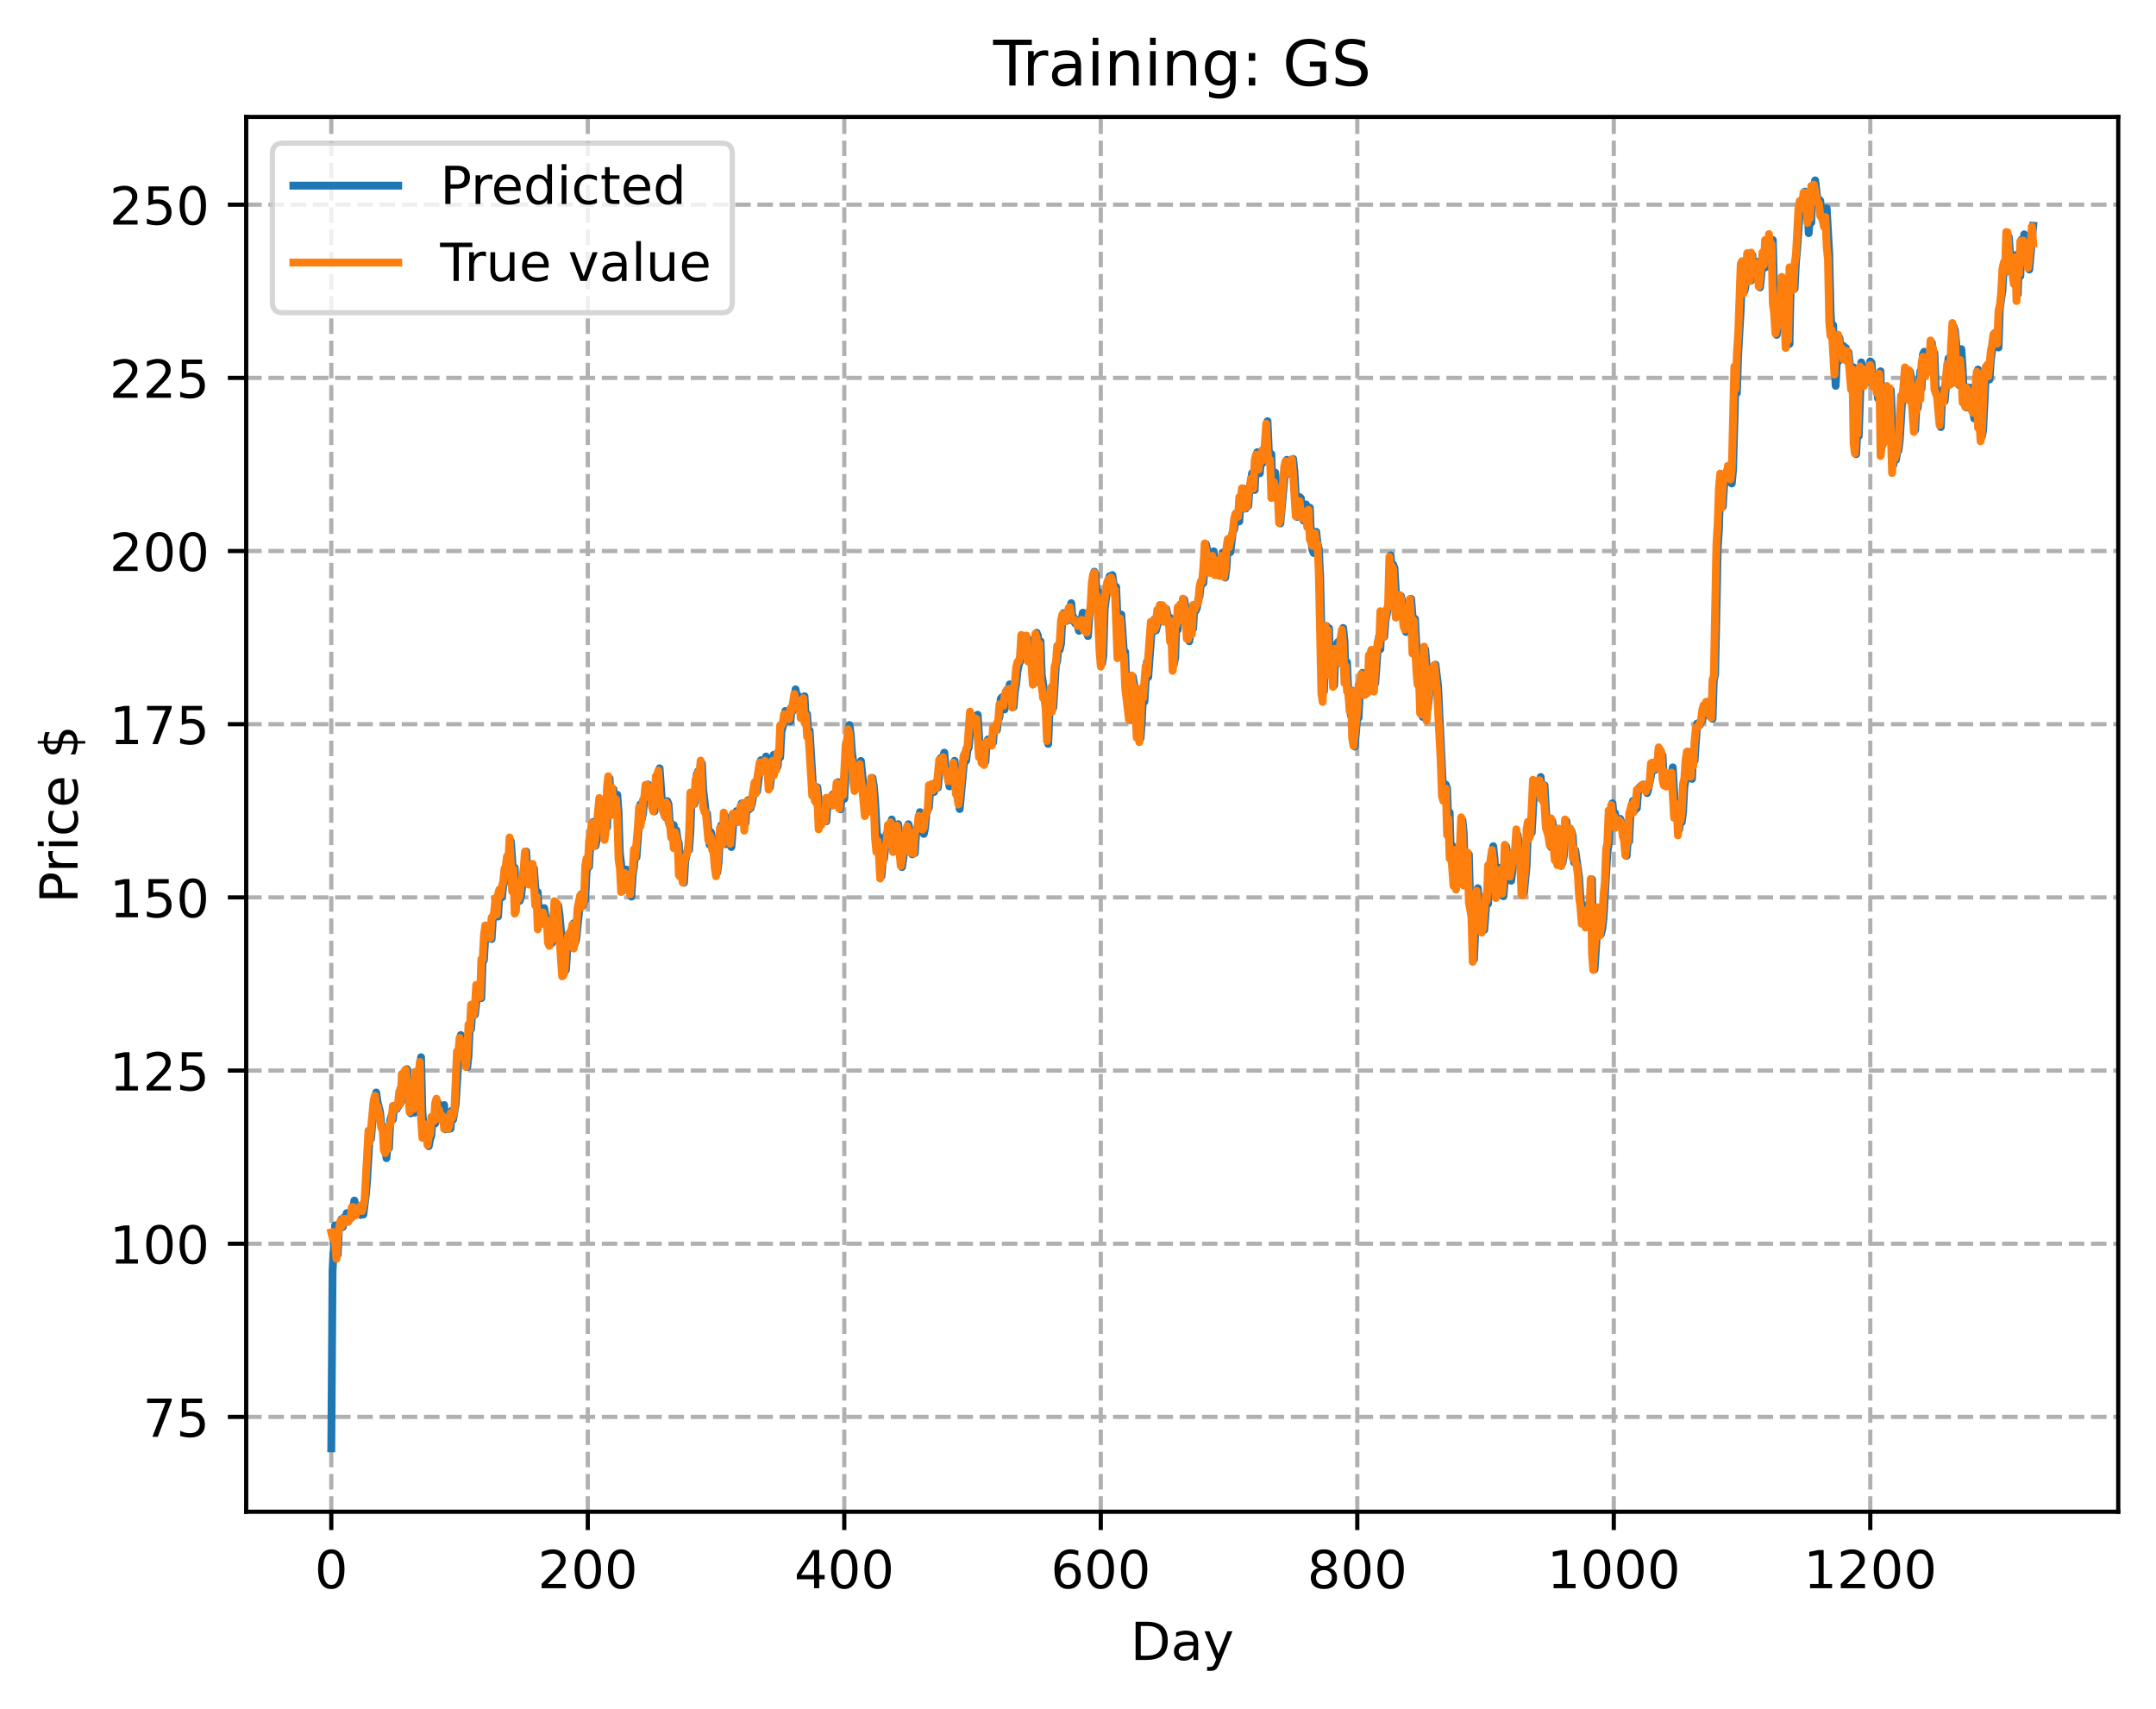 <?xml version="1.0" encoding="utf-8" standalone="no"?>
<!DOCTYPE svg PUBLIC "-//W3C//DTD SVG 1.1//EN"
  "http://www.w3.org/Graphics/SVG/1.1/DTD/svg11.dtd">
<!-- Created with matplotlib (https://matplotlib.org/) -->
<svg height="325.986pt" version="1.1" viewBox="0 0 411.286 325.986" width="411.286pt" xmlns="http://www.w3.org/2000/svg" xmlns:xlink="http://www.w3.org/1999/xlink">
 <defs>
  <style type="text/css">
*{stroke-linecap:butt;stroke-linejoin:round;}
  </style>
 </defs>
 <g id="figure_1">
  <g id="patch_1">
   <path d="M 0 325.986 
L 411.286 325.986 
L 411.286 0 
L 0 0 
z
" style="fill:#ffffff;"/>
  </g>
  <g id="axes_1">
   <g id="patch_2">
    <path d="M 46.966 288.43 
L 404.086 288.43 
L 404.086 22.318 
L 46.966 22.318 
z
" style="fill:#ffffff;"/>
   </g>
   <g id="matplotlib.axis_1">
    <g id="xtick_1">
     <g id="line2d_1">
      <path clip-path="url(#p28c64d7493)" d="M 63.198 288.43 
L 63.198 22.318 
" style="fill:none;stroke:#b0b0b0;stroke-dasharray:2.96,1.28;stroke-dashoffset:0;stroke-width:0.8;"/>
     </g>
     <g id="line2d_2">
      <defs>
       <path d="M 0 0 
L 0 3.5 
" id="m3b51efb8a7" style="stroke:#000000;stroke-width:0.8;"/>
      </defs>
      <g>
       <use style="stroke:#000000;stroke-width:0.8;" x="63.198" xlink:href="#m3b51efb8a7" y="288.43"/>
      </g>
     </g>
     <g id="text_1">
      <!-- 0 -->
      <defs>
       <path d="M 31.781 66.406 
Q 24.172 66.406 20.328 58.906 
Q 16.5 51.422 16.5 36.375 
Q 16.5 21.391 20.328 13.891 
Q 24.172 6.391 31.781 6.391 
Q 39.453 6.391 43.281 13.891 
Q 47.125 21.391 47.125 36.375 
Q 47.125 51.422 43.281 58.906 
Q 39.453 66.406 31.781 66.406 
z
M 31.781 74.219 
Q 44.047 74.219 50.516 64.516 
Q 56.984 54.828 56.984 36.375 
Q 56.984 17.969 50.516 8.266 
Q 44.047 -1.422 31.781 -1.422 
Q 19.531 -1.422 13.062 8.266 
Q 6.594 17.969 6.594 36.375 
Q 6.594 54.828 13.062 64.516 
Q 19.531 74.219 31.781 74.219 
z
" id="DejaVuSans-48"/>
      </defs>
      <g transform="translate(60.017 303.029)scale(0.1 -0.1)">
       <use xlink:href="#DejaVuSans-48"/>
      </g>
     </g>
    </g>
    <g id="xtick_2">
     <g id="line2d_3">
      <path clip-path="url(#p28c64d7493)" d="M 112.129 288.43 
L 112.129 22.318 
" style="fill:none;stroke:#b0b0b0;stroke-dasharray:2.96,1.28;stroke-dashoffset:0;stroke-width:0.8;"/>
     </g>
     <g id="line2d_4">
      <g>
       <use style="stroke:#000000;stroke-width:0.8;" x="112.129" xlink:href="#m3b51efb8a7" y="288.43"/>
      </g>
     </g>
     <g id="text_2">
      <!-- 200 -->
      <defs>
       <path d="M 19.188 8.297 
L 53.609 8.297 
L 53.609 0 
L 7.328 0 
L 7.328 8.297 
Q 12.938 14.109 22.625 23.891 
Q 32.328 33.688 34.812 36.531 
Q 39.547 41.844 41.422 45.531 
Q 43.312 49.219 43.312 52.781 
Q 43.312 58.594 39.234 62.25 
Q 35.156 65.922 28.609 65.922 
Q 23.969 65.922 18.812 64.312 
Q 13.672 62.703 7.812 59.422 
L 7.812 69.391 
Q 13.766 71.781 18.938 73 
Q 24.125 74.219 28.422 74.219 
Q 39.75 74.219 46.484 68.547 
Q 53.219 62.891 53.219 53.422 
Q 53.219 48.922 51.531 44.891 
Q 49.859 40.875 45.406 35.406 
Q 44.188 33.984 37.641 27.219 
Q 31.109 20.453 19.188 8.297 
z
" id="DejaVuSans-50"/>
      </defs>
      <g transform="translate(102.585 303.029)scale(0.1 -0.1)">
       <use xlink:href="#DejaVuSans-50"/>
       <use x="63.623" xlink:href="#DejaVuSans-48"/>
       <use x="127.246" xlink:href="#DejaVuSans-48"/>
      </g>
     </g>
    </g>
    <g id="xtick_3">
     <g id="line2d_5">
      <path clip-path="url(#p28c64d7493)" d="M 161.06 288.43 
L 161.06 22.318 
" style="fill:none;stroke:#b0b0b0;stroke-dasharray:2.96,1.28;stroke-dashoffset:0;stroke-width:0.8;"/>
     </g>
     <g id="line2d_6">
      <g>
       <use style="stroke:#000000;stroke-width:0.8;" x="161.06" xlink:href="#m3b51efb8a7" y="288.43"/>
      </g>
     </g>
     <g id="text_3">
      <!-- 400 -->
      <defs>
       <path d="M 37.797 64.312 
L 12.891 25.391 
L 37.797 25.391 
z
M 35.203 72.906 
L 47.609 72.906 
L 47.609 25.391 
L 58.016 25.391 
L 58.016 17.188 
L 47.609 17.188 
L 47.609 0 
L 37.797 0 
L 37.797 17.188 
L 4.891 17.188 
L 4.891 26.703 
z
" id="DejaVuSans-52"/>
      </defs>
      <g transform="translate(151.516 303.029)scale(0.1 -0.1)">
       <use xlink:href="#DejaVuSans-52"/>
       <use x="63.623" xlink:href="#DejaVuSans-48"/>
       <use x="127.246" xlink:href="#DejaVuSans-48"/>
      </g>
     </g>
    </g>
    <g id="xtick_4">
     <g id="line2d_7">
      <path clip-path="url(#p28c64d7493)" d="M 209.99 288.43 
L 209.99 22.318 
" style="fill:none;stroke:#b0b0b0;stroke-dasharray:2.96,1.28;stroke-dashoffset:0;stroke-width:0.8;"/>
     </g>
     <g id="line2d_8">
      <g>
       <use style="stroke:#000000;stroke-width:0.8;" x="209.99" xlink:href="#m3b51efb8a7" y="288.43"/>
      </g>
     </g>
     <g id="text_4">
      <!-- 600 -->
      <defs>
       <path d="M 33.016 40.375 
Q 26.375 40.375 22.484 35.828 
Q 18.609 31.297 18.609 23.391 
Q 18.609 15.531 22.484 10.953 
Q 26.375 6.391 33.016 6.391 
Q 39.656 6.391 43.531 10.953 
Q 47.406 15.531 47.406 23.391 
Q 47.406 31.297 43.531 35.828 
Q 39.656 40.375 33.016 40.375 
z
M 52.594 71.297 
L 52.594 62.312 
Q 48.875 64.062 45.094 64.984 
Q 41.312 65.922 37.594 65.922 
Q 27.828 65.922 22.672 59.328 
Q 17.531 52.734 16.797 39.406 
Q 19.672 43.656 24.016 45.922 
Q 28.375 48.188 33.594 48.188 
Q 44.578 48.188 50.953 41.516 
Q 57.328 34.859 57.328 23.391 
Q 57.328 12.156 50.688 5.359 
Q 44.047 -1.422 33.016 -1.422 
Q 20.359 -1.422 13.672 8.266 
Q 6.984 17.969 6.984 36.375 
Q 6.984 53.656 15.188 63.938 
Q 23.391 74.219 37.203 74.219 
Q 40.922 74.219 44.703 73.484 
Q 48.484 72.75 52.594 71.297 
z
" id="DejaVuSans-54"/>
      </defs>
      <g transform="translate(200.446 303.029)scale(0.1 -0.1)">
       <use xlink:href="#DejaVuSans-54"/>
       <use x="63.623" xlink:href="#DejaVuSans-48"/>
       <use x="127.246" xlink:href="#DejaVuSans-48"/>
      </g>
     </g>
    </g>
    <g id="xtick_5">
     <g id="line2d_9">
      <path clip-path="url(#p28c64d7493)" d="M 258.921 288.43 
L 258.921 22.318 
" style="fill:none;stroke:#b0b0b0;stroke-dasharray:2.96,1.28;stroke-dashoffset:0;stroke-width:0.8;"/>
     </g>
     <g id="line2d_10">
      <g>
       <use style="stroke:#000000;stroke-width:0.8;" x="258.921" xlink:href="#m3b51efb8a7" y="288.43"/>
      </g>
     </g>
     <g id="text_5">
      <!-- 800 -->
      <defs>
       <path d="M 31.781 34.625 
Q 24.75 34.625 20.719 30.859 
Q 16.703 27.094 16.703 20.516 
Q 16.703 13.922 20.719 10.156 
Q 24.75 6.391 31.781 6.391 
Q 38.812 6.391 42.859 10.172 
Q 46.922 13.969 46.922 20.516 
Q 46.922 27.094 42.891 30.859 
Q 38.875 34.625 31.781 34.625 
z
M 21.922 38.812 
Q 15.578 40.375 12.031 44.719 
Q 8.5 49.078 8.5 55.328 
Q 8.5 64.062 14.719 69.141 
Q 20.953 74.219 31.781 74.219 
Q 42.672 74.219 48.875 69.141 
Q 55.078 64.062 55.078 55.328 
Q 55.078 49.078 51.531 44.719 
Q 48 40.375 41.703 38.812 
Q 48.828 37.156 52.797 32.312 
Q 56.781 27.484 56.781 20.516 
Q 56.781 9.906 50.312 4.234 
Q 43.844 -1.422 31.781 -1.422 
Q 19.734 -1.422 13.25 4.234 
Q 6.781 9.906 6.781 20.516 
Q 6.781 27.484 10.781 32.312 
Q 14.797 37.156 21.922 38.812 
z
M 18.312 54.391 
Q 18.312 48.734 21.844 45.562 
Q 25.391 42.391 31.781 42.391 
Q 38.141 42.391 41.719 45.562 
Q 45.312 48.734 45.312 54.391 
Q 45.312 60.062 41.719 63.234 
Q 38.141 66.406 31.781 66.406 
Q 25.391 66.406 21.844 63.234 
Q 18.312 60.062 18.312 54.391 
z
" id="DejaVuSans-56"/>
      </defs>
      <g transform="translate(249.377 303.029)scale(0.1 -0.1)">
       <use xlink:href="#DejaVuSans-56"/>
       <use x="63.623" xlink:href="#DejaVuSans-48"/>
       <use x="127.246" xlink:href="#DejaVuSans-48"/>
      </g>
     </g>
    </g>
    <g id="xtick_6">
     <g id="line2d_11">
      <path clip-path="url(#p28c64d7493)" d="M 307.851 288.43 
L 307.851 22.318 
" style="fill:none;stroke:#b0b0b0;stroke-dasharray:2.96,1.28;stroke-dashoffset:0;stroke-width:0.8;"/>
     </g>
     <g id="line2d_12">
      <g>
       <use style="stroke:#000000;stroke-width:0.8;" x="307.851" xlink:href="#m3b51efb8a7" y="288.43"/>
      </g>
     </g>
     <g id="text_6">
      <!-- 1000 -->
      <defs>
       <path d="M 12.406 8.297 
L 28.516 8.297 
L 28.516 63.922 
L 10.984 60.406 
L 10.984 69.391 
L 28.422 72.906 
L 38.281 72.906 
L 38.281 8.297 
L 54.391 8.297 
L 54.391 0 
L 12.406 0 
z
" id="DejaVuSans-49"/>
      </defs>
      <g transform="translate(295.126 303.029)scale(0.1 -0.1)">
       <use xlink:href="#DejaVuSans-49"/>
       <use x="63.623" xlink:href="#DejaVuSans-48"/>
       <use x="127.246" xlink:href="#DejaVuSans-48"/>
       <use x="190.869" xlink:href="#DejaVuSans-48"/>
      </g>
     </g>
    </g>
    <g id="xtick_7">
     <g id="line2d_13">
      <path clip-path="url(#p28c64d7493)" d="M 356.782 288.43 
L 356.782 22.318 
" style="fill:none;stroke:#b0b0b0;stroke-dasharray:2.96,1.28;stroke-dashoffset:0;stroke-width:0.8;"/>
     </g>
     <g id="line2d_14">
      <g>
       <use style="stroke:#000000;stroke-width:0.8;" x="356.782" xlink:href="#m3b51efb8a7" y="288.43"/>
      </g>
     </g>
     <g id="text_7">
      <!-- 1200 -->
      <g transform="translate(344.057 303.029)scale(0.1 -0.1)">
       <use xlink:href="#DejaVuSans-49"/>
       <use x="63.623" xlink:href="#DejaVuSans-50"/>
       <use x="127.246" xlink:href="#DejaVuSans-48"/>
       <use x="190.869" xlink:href="#DejaVuSans-48"/>
      </g>
     </g>
    </g>
    <g id="text_8">
     <!-- Day -->
     <defs>
      <path d="M 19.672 64.797 
L 19.672 8.109 
L 31.594 8.109 
Q 46.688 8.109 53.688 14.938 
Q 60.688 21.781 60.688 36.531 
Q 60.688 51.172 53.688 57.984 
Q 46.688 64.797 31.594 64.797 
z
M 9.812 72.906 
L 30.078 72.906 
Q 51.266 72.906 61.172 64.094 
Q 71.094 55.281 71.094 36.531 
Q 71.094 17.672 61.125 8.828 
Q 51.172 0 30.078 0 
L 9.812 0 
z
" id="DejaVuSans-68"/>
      <path d="M 34.281 27.484 
Q 23.391 27.484 19.188 25 
Q 14.984 22.516 14.984 16.5 
Q 14.984 11.719 18.141 8.906 
Q 21.297 6.109 26.703 6.109 
Q 34.188 6.109 38.703 11.406 
Q 43.219 16.703 43.219 25.484 
L 43.219 27.484 
z
M 52.203 31.203 
L 52.203 0 
L 43.219 0 
L 43.219 8.297 
Q 40.141 3.328 35.547 0.953 
Q 30.953 -1.422 24.312 -1.422 
Q 15.922 -1.422 10.953 3.297 
Q 6 8.016 6 15.922 
Q 6 25.141 12.172 29.828 
Q 18.359 34.516 30.609 34.516 
L 43.219 34.516 
L 43.219 35.406 
Q 43.219 41.609 39.141 45 
Q 35.062 48.391 27.688 48.391 
Q 23 48.391 18.547 47.266 
Q 14.109 46.141 10.016 43.891 
L 10.016 52.203 
Q 14.938 54.109 19.578 55.047 
Q 24.219 56 28.609 56 
Q 40.484 56 46.344 49.844 
Q 52.203 43.703 52.203 31.203 
z
" id="DejaVuSans-97"/>
      <path d="M 32.172 -5.078 
Q 28.375 -14.844 24.75 -17.812 
Q 21.141 -20.797 15.094 -20.797 
L 7.906 -20.797 
L 7.906 -13.281 
L 13.188 -13.281 
Q 16.891 -13.281 18.938 -11.516 
Q 21 -9.766 23.484 -3.219 
L 25.094 0.875 
L 2.984 54.688 
L 12.5 54.688 
L 29.594 11.922 
L 46.688 54.688 
L 56.203 54.688 
z
" id="DejaVuSans-121"/>
     </defs>
     <g transform="translate(215.652 316.707)scale(0.1 -0.1)">
      <use xlink:href="#DejaVuSans-68"/>
      <use x="77.002" xlink:href="#DejaVuSans-97"/>
      <use x="138.281" xlink:href="#DejaVuSans-121"/>
     </g>
    </g>
   </g>
   <g id="matplotlib.axis_2">
    <g id="ytick_1">
     <g id="line2d_15">
      <path clip-path="url(#p28c64d7493)" d="M 46.966 270.335 
L 404.086 270.335 
" style="fill:none;stroke:#b0b0b0;stroke-dasharray:2.96,1.28;stroke-dashoffset:0;stroke-width:0.8;"/>
     </g>
     <g id="line2d_16">
      <defs>
       <path d="M 0 0 
L -3.5 0 
" id="m7ab3fabea8" style="stroke:#000000;stroke-width:0.8;"/>
      </defs>
      <g>
       <use style="stroke:#000000;stroke-width:0.8;" x="46.966" xlink:href="#m7ab3fabea8" y="270.335"/>
      </g>
     </g>
     <g id="text_9">
      <!-- 75 -->
      <defs>
       <path d="M 8.203 72.906 
L 55.078 72.906 
L 55.078 68.703 
L 28.609 0 
L 18.312 0 
L 43.219 64.594 
L 8.203 64.594 
z
" id="DejaVuSans-55"/>
       <path d="M 10.797 72.906 
L 49.516 72.906 
L 49.516 64.594 
L 19.828 64.594 
L 19.828 46.734 
Q 21.969 47.469 24.109 47.828 
Q 26.266 48.188 28.422 48.188 
Q 40.625 48.188 47.75 41.5 
Q 54.891 34.812 54.891 23.391 
Q 54.891 11.625 47.562 5.094 
Q 40.234 -1.422 26.906 -1.422 
Q 22.312 -1.422 17.547 -0.641 
Q 12.797 0.141 7.719 1.703 
L 7.719 11.625 
Q 12.109 9.234 16.797 8.062 
Q 21.484 6.891 26.703 6.891 
Q 35.156 6.891 40.078 11.328 
Q 45.016 15.766 45.016 23.391 
Q 45.016 31 40.078 35.438 
Q 35.156 39.891 26.703 39.891 
Q 22.75 39.891 18.812 39.016 
Q 14.891 38.141 10.797 36.281 
z
" id="DejaVuSans-53"/>
      </defs>
      <g transform="translate(27.241 274.134)scale(0.1 -0.1)">
       <use xlink:href="#DejaVuSans-55"/>
       <use x="63.623" xlink:href="#DejaVuSans-53"/>
      </g>
     </g>
    </g>
    <g id="ytick_2">
     <g id="line2d_17">
      <path clip-path="url(#p28c64d7493)" d="M 46.966 237.295 
L 404.086 237.295 
" style="fill:none;stroke:#b0b0b0;stroke-dasharray:2.96,1.28;stroke-dashoffset:0;stroke-width:0.8;"/>
     </g>
     <g id="line2d_18">
      <g>
       <use style="stroke:#000000;stroke-width:0.8;" x="46.966" xlink:href="#m7ab3fabea8" y="237.295"/>
      </g>
     </g>
     <g id="text_10">
      <!-- 100 -->
      <g transform="translate(20.878 241.094)scale(0.1 -0.1)">
       <use xlink:href="#DejaVuSans-49"/>
       <use x="63.623" xlink:href="#DejaVuSans-48"/>
       <use x="127.246" xlink:href="#DejaVuSans-48"/>
      </g>
     </g>
    </g>
    <g id="ytick_3">
     <g id="line2d_19">
      <path clip-path="url(#p28c64d7493)" d="M 46.966 204.255 
L 404.086 204.255 
" style="fill:none;stroke:#b0b0b0;stroke-dasharray:2.96,1.28;stroke-dashoffset:0;stroke-width:0.8;"/>
     </g>
     <g id="line2d_20">
      <g>
       <use style="stroke:#000000;stroke-width:0.8;" x="46.966" xlink:href="#m7ab3fabea8" y="204.255"/>
      </g>
     </g>
     <g id="text_11">
      <!-- 125 -->
      <g transform="translate(20.878 208.054)scale(0.1 -0.1)">
       <use xlink:href="#DejaVuSans-49"/>
       <use x="63.623" xlink:href="#DejaVuSans-50"/>
       <use x="127.246" xlink:href="#DejaVuSans-53"/>
      </g>
     </g>
    </g>
    <g id="ytick_4">
     <g id="line2d_21">
      <path clip-path="url(#p28c64d7493)" d="M 46.966 171.215 
L 404.086 171.215 
" style="fill:none;stroke:#b0b0b0;stroke-dasharray:2.96,1.28;stroke-dashoffset:0;stroke-width:0.8;"/>
     </g>
     <g id="line2d_22">
      <g>
       <use style="stroke:#000000;stroke-width:0.8;" x="46.966" xlink:href="#m7ab3fabea8" y="171.215"/>
      </g>
     </g>
     <g id="text_12">
      <!-- 150 -->
      <g transform="translate(20.878 175.014)scale(0.1 -0.1)">
       <use xlink:href="#DejaVuSans-49"/>
       <use x="63.623" xlink:href="#DejaVuSans-53"/>
       <use x="127.246" xlink:href="#DejaVuSans-48"/>
      </g>
     </g>
    </g>
    <g id="ytick_5">
     <g id="line2d_23">
      <path clip-path="url(#p28c64d7493)" d="M 46.966 138.175 
L 404.086 138.175 
" style="fill:none;stroke:#b0b0b0;stroke-dasharray:2.96,1.28;stroke-dashoffset:0;stroke-width:0.8;"/>
     </g>
     <g id="line2d_24">
      <g>
       <use style="stroke:#000000;stroke-width:0.8;" x="46.966" xlink:href="#m7ab3fabea8" y="138.175"/>
      </g>
     </g>
     <g id="text_13">
      <!-- 175 -->
      <g transform="translate(20.878 141.974)scale(0.1 -0.1)">
       <use xlink:href="#DejaVuSans-49"/>
       <use x="63.623" xlink:href="#DejaVuSans-55"/>
       <use x="127.246" xlink:href="#DejaVuSans-53"/>
      </g>
     </g>
    </g>
    <g id="ytick_6">
     <g id="line2d_25">
      <path clip-path="url(#p28c64d7493)" d="M 46.966 105.135 
L 404.086 105.135 
" style="fill:none;stroke:#b0b0b0;stroke-dasharray:2.96,1.28;stroke-dashoffset:0;stroke-width:0.8;"/>
     </g>
     <g id="line2d_26">
      <g>
       <use style="stroke:#000000;stroke-width:0.8;" x="46.966" xlink:href="#m7ab3fabea8" y="105.135"/>
      </g>
     </g>
     <g id="text_14">
      <!-- 200 -->
      <g transform="translate(20.878 108.934)scale(0.1 -0.1)">
       <use xlink:href="#DejaVuSans-50"/>
       <use x="63.623" xlink:href="#DejaVuSans-48"/>
       <use x="127.246" xlink:href="#DejaVuSans-48"/>
      </g>
     </g>
    </g>
    <g id="ytick_7">
     <g id="line2d_27">
      <path clip-path="url(#p28c64d7493)" d="M 46.966 72.095 
L 404.086 72.095 
" style="fill:none;stroke:#b0b0b0;stroke-dasharray:2.96,1.28;stroke-dashoffset:0;stroke-width:0.8;"/>
     </g>
     <g id="line2d_28">
      <g>
       <use style="stroke:#000000;stroke-width:0.8;" x="46.966" xlink:href="#m7ab3fabea8" y="72.095"/>
      </g>
     </g>
     <g id="text_15">
      <!-- 225 -->
      <g transform="translate(20.878 75.894)scale(0.1 -0.1)">
       <use xlink:href="#DejaVuSans-50"/>
       <use x="63.623" xlink:href="#DejaVuSans-50"/>
       <use x="127.246" xlink:href="#DejaVuSans-53"/>
      </g>
     </g>
    </g>
    <g id="ytick_8">
     <g id="line2d_29">
      <path clip-path="url(#p28c64d7493)" d="M 46.966 39.055 
L 404.086 39.055 
" style="fill:none;stroke:#b0b0b0;stroke-dasharray:2.96,1.28;stroke-dashoffset:0;stroke-width:0.8;"/>
     </g>
     <g id="line2d_30">
      <g>
       <use style="stroke:#000000;stroke-width:0.8;" x="46.966" xlink:href="#m7ab3fabea8" y="39.055"/>
      </g>
     </g>
     <g id="text_16">
      <!-- 250 -->
      <g transform="translate(20.878 42.854)scale(0.1 -0.1)">
       <use xlink:href="#DejaVuSans-50"/>
       <use x="63.623" xlink:href="#DejaVuSans-53"/>
       <use x="127.246" xlink:href="#DejaVuSans-48"/>
      </g>
     </g>
    </g>
    <g id="text_17">
     <!-- Price $ -->
     <defs>
      <path d="M 19.672 64.797 
L 19.672 37.406 
L 32.078 37.406 
Q 38.969 37.406 42.719 40.969 
Q 46.484 44.531 46.484 51.125 
Q 46.484 57.672 42.719 61.234 
Q 38.969 64.797 32.078 64.797 
z
M 9.812 72.906 
L 32.078 72.906 
Q 44.344 72.906 50.609 67.359 
Q 56.891 61.812 56.891 51.125 
Q 56.891 40.328 50.609 34.812 
Q 44.344 29.297 32.078 29.297 
L 19.672 29.297 
L 19.672 0 
L 9.812 0 
z
" id="DejaVuSans-80"/>
      <path d="M 41.109 46.297 
Q 39.594 47.172 37.812 47.578 
Q 36.031 48 33.891 48 
Q 26.266 48 22.188 43.047 
Q 18.109 38.094 18.109 28.812 
L 18.109 0 
L 9.078 0 
L 9.078 54.688 
L 18.109 54.688 
L 18.109 46.188 
Q 20.953 51.172 25.484 53.578 
Q 30.031 56 36.531 56 
Q 37.453 56 38.578 55.875 
Q 39.703 55.766 41.062 55.516 
z
" id="DejaVuSans-114"/>
      <path d="M 9.422 54.688 
L 18.406 54.688 
L 18.406 0 
L 9.422 0 
z
M 9.422 75.984 
L 18.406 75.984 
L 18.406 64.594 
L 9.422 64.594 
z
" id="DejaVuSans-105"/>
      <path d="M 48.781 52.594 
L 48.781 44.188 
Q 44.969 46.297 41.141 47.344 
Q 37.312 48.391 33.406 48.391 
Q 24.656 48.391 19.812 42.844 
Q 14.984 37.312 14.984 27.297 
Q 14.984 17.281 19.812 11.734 
Q 24.656 6.203 33.406 6.203 
Q 37.312 6.203 41.141 7.25 
Q 44.969 8.297 48.781 10.406 
L 48.781 2.094 
Q 45.016 0.344 40.984 -0.531 
Q 36.969 -1.422 32.422 -1.422 
Q 20.062 -1.422 12.781 6.344 
Q 5.516 14.109 5.516 27.297 
Q 5.516 40.672 12.859 48.328 
Q 20.219 56 33.016 56 
Q 37.156 56 41.109 55.141 
Q 45.062 54.297 48.781 52.594 
z
" id="DejaVuSans-99"/>
      <path d="M 56.203 29.594 
L 56.203 25.203 
L 14.891 25.203 
Q 15.484 15.922 20.484 11.062 
Q 25.484 6.203 34.422 6.203 
Q 39.594 6.203 44.453 7.469 
Q 49.312 8.734 54.109 11.281 
L 54.109 2.781 
Q 49.266 0.734 44.188 -0.344 
Q 39.109 -1.422 33.891 -1.422 
Q 20.797 -1.422 13.156 6.188 
Q 5.516 13.812 5.516 26.812 
Q 5.516 40.234 12.766 48.109 
Q 20.016 56 32.328 56 
Q 43.359 56 49.781 48.891 
Q 56.203 41.797 56.203 29.594 
z
M 47.219 32.234 
Q 47.125 39.594 43.094 43.984 
Q 39.062 48.391 32.422 48.391 
Q 24.906 48.391 20.391 44.141 
Q 15.875 39.891 15.188 32.172 
z
" id="DejaVuSans-101"/>
      <path id="DejaVuSans-32"/>
      <path d="M 33.797 -14.703 
L 28.906 -14.703 
L 28.859 0 
Q 23.734 0.094 18.609 1.188 
Q 13.484 2.297 8.297 4.5 
L 8.297 13.281 
Q 13.281 10.156 18.375 8.562 
Q 23.484 6.984 28.906 6.938 
L 28.906 29.203 
Q 18.109 30.953 13.203 35.156 
Q 8.297 39.359 8.297 46.688 
Q 8.297 54.641 13.625 59.219 
Q 18.953 63.812 28.906 64.5 
L 28.906 75.984 
L 33.797 75.984 
L 33.797 64.656 
Q 38.328 64.453 42.578 63.688 
Q 46.828 62.938 50.875 61.625 
L 50.875 53.078 
Q 46.828 55.125 42.547 56.25 
Q 38.281 57.375 33.797 57.562 
L 33.797 36.719 
Q 44.875 35.016 50.094 30.609 
Q 55.328 26.219 55.328 18.609 
Q 55.328 10.359 49.781 5.594 
Q 44.234 0.828 33.797 0.094 
z
M 28.906 37.594 
L 28.906 57.625 
Q 23.25 56.984 20.266 54.391 
Q 17.281 51.812 17.281 47.516 
Q 17.281 43.312 20.031 40.969 
Q 22.797 38.625 28.906 37.594 
z
M 33.797 28.219 
L 33.797 7.078 
Q 39.984 7.906 43.141 10.594 
Q 46.297 13.281 46.297 17.672 
Q 46.297 21.969 43.281 24.5 
Q 40.281 27.047 33.797 28.219 
z
" id="DejaVuSans-36"/>
     </defs>
     <g transform="translate(14.798 172.342)rotate(-90)scale(0.1 -0.1)">
      <use xlink:href="#DejaVuSans-80"/>
      <use x="58.553" xlink:href="#DejaVuSans-114"/>
      <use x="99.666" xlink:href="#DejaVuSans-105"/>
      <use x="127.449" xlink:href="#DejaVuSans-99"/>
      <use x="182.43" xlink:href="#DejaVuSans-101"/>
      <use x="243.953" xlink:href="#DejaVuSans-32"/>
      <use x="275.74" xlink:href="#DejaVuSans-36"/>
     </g>
    </g>
   </g>
   <g id="line2d_31">
    <path clip-path="url(#p28c64d7493)" d="M 63.198 276.334 
L 63.443 242.458 
L 63.932 233.781 
L 64.422 239.39 
L 64.666 234.267 
L 65.156 232.611 
L 65.4 234.104 
L 65.645 232.263 
L 65.89 232.938 
L 66.134 231.457 
L 66.379 232.289 
L 66.623 232.558 
L 66.868 232.124 
L 67.113 232.262 
L 67.602 229.054 
L 68.091 231.612 
L 68.336 230.375 
L 68.581 230.077 
L 68.825 231.813 
L 69.07 230.513 
L 69.315 231.728 
L 69.804 227.84 
L 70.049 224.923 
L 70.538 216.296 
L 70.783 217.292 
L 71.027 214.189 
L 71.272 213.003 
L 71.761 208.444 
L 72.006 210.179 
L 72.495 212.135 
L 72.74 214.4 
L 73.229 215.838 
L 73.718 220.973 
L 73.963 218.214 
L 74.208 219.073 
L 74.452 213.738 
L 74.697 212.851 
L 74.942 213.602 
L 75.186 210.958 
L 75.676 211.6 
L 76.165 210.719 
L 76.41 207.713 
L 76.654 210.092 
L 76.899 205.531 
L 77.144 206.234 
L 77.388 204.295 
L 77.633 203.977 
L 78.122 207.925 
L 78.367 212.435 
L 78.611 211.194 
L 78.856 211.199 
L 79.101 212.299 
L 79.345 209.952 
L 79.59 206.33 
L 79.835 206.158 
L 80.079 204.931 
L 80.324 201.717 
L 80.569 211.909 
L 80.813 215.4 
L 81.058 216.124 
L 81.303 214.84 
L 81.547 217.607 
L 81.792 218.688 
L 82.037 217.386 
L 82.281 216.692 
L 82.526 213.536 
L 83.015 214.355 
L 83.26 211.245 
L 83.505 210.298 
L 83.749 212.464 
L 84.239 211.787 
L 84.483 212.829 
L 84.728 210.835 
L 84.972 215.468 
L 85.217 215.063 
L 85.462 213.059 
L 85.706 215.375 
L 85.951 215.327 
L 86.196 211.907 
L 86.44 213.603 
L 86.93 210.662 
L 87.419 202.77 
L 87.664 202.456 
L 87.908 197.481 
L 88.398 201.406 
L 88.642 201.423 
L 88.887 201.955 
L 89.132 203.618 
L 89.376 201.449 
L 89.621 195.462 
L 89.866 196.332 
L 90.11 192.489 
L 90.355 192.467 
L 90.599 193.574 
L 90.844 191.501 
L 91.089 187.983 
L 91.333 188.481 
L 91.823 190.439 
L 92.067 183.085 
L 92.312 183.211 
L 92.557 178.973 
L 92.801 176.714 
L 93.535 178.93 
L 93.78 179.168 
L 94.025 175.267 
L 94.514 173.91 
L 94.759 171.446 
L 95.003 174.873 
L 95.248 171.001 
L 95.493 169.862 
L 95.737 171.21 
L 95.982 169.167 
L 96.227 168.088 
L 96.471 165.977 
L 96.716 165.619 
L 96.96 163.976 
L 97.205 165.05 
L 97.45 160.491 
L 97.694 163.722 
L 97.939 168.907 
L 98.184 165.577 
L 98.428 171.56 
L 98.673 172.216 
L 98.918 169.167 
L 99.162 171.856 
L 99.407 171.011 
L 100.386 162.461 
L 100.63 166.468 
L 100.875 166.187 
L 101.12 168.577 
L 101.364 168.155 
L 101.609 165.68 
L 101.854 165.687 
L 102.343 172.182 
L 102.587 170.217 
L 102.832 175.846 
L 103.077 174.734 
L 103.321 175.633 
L 103.566 174.744 
L 103.811 173.261 
L 104.3 176.346 
L 104.545 175.248 
L 104.789 179.01 
L 105.034 179.985 
L 105.279 179.935 
L 105.523 179.331 
L 106.013 172.416 
L 106.257 173.148 
L 106.502 172.789 
L 106.747 174.599 
L 106.991 177.38 
L 107.481 185.751 
L 107.97 185.054 
L 108.215 181.051 
L 108.704 177.945 
L 108.948 179.407 
L 109.438 176.149 
L 109.682 179.988 
L 109.927 179.213 
L 110.661 172.041 
L 110.906 170.611 
L 111.15 172.855 
L 111.395 171.968 
L 111.64 171.682 
L 111.884 166.418 
L 112.129 164.675 
L 112.374 165.374 
L 112.618 160.613 
L 113.108 156.84 
L 113.352 157.993 
L 113.597 161.388 
L 113.842 160.257 
L 114.331 154.198 
L 114.575 152.738 
L 114.82 154.661 
L 115.065 153.436 
L 115.309 153.695 
L 115.554 158.141 
L 115.799 157.882 
L 116.043 151.14 
L 116.288 148.516 
L 116.533 153.277 
L 116.777 154.632 
L 117.022 150.575 
L 117.267 153.728 
L 117.511 151.599 
L 117.756 151.633 
L 118.001 155.046 
L 118.245 162.791 
L 118.49 164.827 
L 118.735 169.983 
L 118.979 166.594 
L 119.224 168.457 
L 119.469 165.9 
L 119.713 169.199 
L 119.958 167.73 
L 120.447 171.064 
L 120.692 167.047 
L 120.936 165.456 
L 121.181 161.983 
L 121.426 163.547 
L 122.16 153.457 
L 122.404 156.361 
L 122.649 155.248 
L 122.894 152.694 
L 123.138 152.317 
L 123.383 150.07 
L 123.628 149.677 
L 123.872 151.384 
L 124.117 150.557 
L 124.362 151.727 
L 124.606 154.291 
L 124.851 154.793 
L 125.096 152.267 
L 125.34 147.849 
L 125.585 147.365 
L 125.83 146.591 
L 126.319 153.444 
L 126.563 153.537 
L 127.053 155.985 
L 127.297 152.846 
L 127.542 153.494 
L 127.787 157.471 
L 128.031 157.083 
L 128.276 159.14 
L 128.521 157.419 
L 128.765 161.3 
L 129.01 158.397 
L 129.255 160.108 
L 129.499 160.927 
L 129.744 166.28 
L 129.989 167.353 
L 130.233 165.989 
L 130.478 168.421 
L 130.723 164.348 
L 131.212 161.926 
L 131.457 162.171 
L 131.701 158.731 
L 131.946 151.653 
L 132.191 152.044 
L 132.435 153.423 
L 132.68 152.024 
L 132.924 147.722 
L 133.169 147.14 
L 133.414 147.278 
L 133.658 147.683 
L 133.903 145.672 
L 134.148 150.618 
L 134.637 154.92 
L 134.882 155.205 
L 135.371 161.155 
L 135.616 158.79 
L 135.86 159.849 
L 136.105 162.119 
L 136.35 162.925 
L 136.594 165.618 
L 136.839 166.445 
L 137.084 164.482 
L 137.328 159.826 
L 137.573 157.478 
L 138.062 161.071 
L 138.307 155.689 
L 138.551 161.066 
L 139.041 158.172 
L 139.285 159.009 
L 139.53 161.612 
L 140.019 155.41 
L 140.264 156.403 
L 140.509 154.757 
L 140.753 155.514 
L 140.998 156.748 
L 141.487 153.28 
L 141.732 155.958 
L 141.977 153.21 
L 142.221 157.058 
L 142.466 153.441 
L 142.711 152.67 
L 142.955 154.384 
L 143.2 154.173 
L 143.445 153.333 
L 144.178 149.098 
L 144.423 150.999 
L 145.157 145.042 
L 145.402 146.936 
L 145.646 146.51 
L 146.136 144.338 
L 146.38 146.698 
L 146.625 146.116 
L 146.87 150.221 
L 147.604 144.012 
L 147.848 147.076 
L 148.338 146.284 
L 148.582 143.5 
L 148.827 144.486 
L 149.072 139.618 
L 149.561 137.8 
L 149.806 135.656 
L 150.05 136.705 
L 150.295 135.966 
L 150.784 137.636 
L 151.029 134.876 
L 151.273 135.611 
L 151.518 133.988 
L 151.763 131.516 
L 152.007 132.858 
L 152.252 132.748 
L 152.497 134.653 
L 152.741 133.287 
L 152.986 136.599 
L 153.231 135.118 
L 153.475 132.841 
L 153.72 137.395 
L 153.965 136.253 
L 154.209 140.449 
L 154.454 139.407 
L 155.188 151.775 
L 155.433 149.953 
L 155.677 153.097 
L 155.922 150.212 
L 156.166 152.52 
L 156.411 156.54 
L 156.656 154.771 
L 156.9 156.662 
L 157.39 154.548 
L 157.634 156.711 
L 157.879 152.883 
L 158.124 153.675 
L 158.368 152.812 
L 158.613 153.65 
L 158.858 151.563 
L 159.102 153.41 
L 159.347 151.76 
L 159.592 151.134 
L 159.836 149.219 
L 160.081 152.792 
L 160.326 154.423 
L 160.815 149.614 
L 161.06 152.417 
L 161.549 142.656 
L 162.038 138.333 
L 162.283 140.115 
L 162.527 143.592 
L 162.772 145.347 
L 163.261 150.204 
L 163.751 146.505 
L 164.24 145.189 
L 164.729 150.234 
L 165.219 154.57 
L 165.463 153.801 
L 165.708 153.889 
L 166.442 148.434 
L 166.687 149.922 
L 166.931 152.828 
L 167.421 161.468 
L 167.665 159.611 
L 167.91 162.441 
L 168.154 167.175 
L 168.399 164.338 
L 168.644 163.871 
L 169.133 159.085 
L 169.378 159.772 
L 169.622 157.367 
L 169.867 158.063 
L 170.112 156.353 
L 170.601 162.064 
L 171.09 158.408 
L 171.335 157.239 
L 171.58 159.091 
L 172.069 165.439 
L 172.314 163.875 
L 172.558 161.222 
L 172.803 161.743 
L 173.048 158.597 
L 173.292 157.256 
L 173.537 158.293 
L 173.782 161.807 
L 174.026 163.003 
L 174.271 160.919 
L 174.515 162.772 
L 174.76 159.142 
L 175.249 157.321 
L 175.494 154.946 
L 175.739 156.671 
L 175.983 157.241 
L 176.228 159.112 
L 176.473 157.992 
L 176.717 155.174 
L 177.207 154.088 
L 177.451 150.631 
L 177.696 151.004 
L 177.941 149.673 
L 178.185 151.093 
L 178.43 149.353 
L 178.675 149.344 
L 178.919 150.27 
L 179.409 144.659 
L 179.653 145.785 
L 179.898 144.333 
L 180.142 143.6 
L 180.387 146.639 
L 180.632 146.661 
L 181.121 150.035 
L 181.366 148.452 
L 181.61 149.352 
L 181.855 148.344 
L 182.1 145.156 
L 182.834 152.159 
L 183.078 154.357 
L 184.057 143.762 
L 184.302 145.131 
L 184.546 143.206 
L 184.791 142.664 
L 185.28 136.479 
L 185.525 136.83 
L 185.77 137.591 
L 186.014 136.746 
L 186.259 137.307 
L 186.503 136.368 
L 186.993 143.897 
L 187.237 142.084 
L 187.482 144.868 
L 187.727 144.725 
L 187.971 145.355 
L 188.216 142.12 
L 188.461 141.084 
L 188.705 141.997 
L 189.195 140.87 
L 189.439 141.688 
L 189.684 138.74 
L 189.929 139.27 
L 190.173 139.299 
L 190.418 137.468 
L 190.663 136.823 
L 190.907 133.356 
L 191.152 133.029 
L 191.641 135.366 
L 192.13 131.565 
L 192.375 131.844 
L 192.62 130.571 
L 192.864 131.862 
L 193.109 131.259 
L 193.354 134.888 
L 193.598 131.931 
L 193.843 130.546 
L 194.088 128.173 
L 194.332 126.889 
L 194.577 126.269 
L 194.822 125.118 
L 195.066 121.573 
L 195.556 124.482 
L 195.8 125.248 
L 196.045 121.803 
L 196.29 124.992 
L 196.534 124.141 
L 196.779 126.714 
L 197.024 127.42 
L 197.268 130.339 
L 197.513 127.759 
L 197.758 120.729 
L 198.002 121.313 
L 198.247 125.739 
L 198.491 122.361 
L 198.736 128.806 
L 199.225 132.062 
L 199.47 132.563 
L 199.715 136.19 
L 199.959 141.931 
L 200.204 135.674 
L 200.449 134.158 
L 200.693 130.992 
L 200.938 135 
L 201.427 126.855 
L 201.672 126.142 
L 201.917 123.27 
L 202.161 123.943 
L 202.406 122.818 
L 202.651 118.243 
L 202.895 116.976 
L 203.14 118.19 
L 203.385 118.512 
L 203.629 116.731 
L 203.874 117.57 
L 204.118 115.937 
L 204.363 115.082 
L 204.608 118.427 
L 204.852 117.831 
L 205.097 118.924 
L 205.342 119.08 
L 205.586 119.385 
L 205.831 120.359 
L 206.076 118.292 
L 206.32 118.221 
L 206.565 116.897 
L 206.81 119.073 
L 207.544 121.347 
L 207.788 117.541 
L 208.278 114.942 
L 208.522 110.614 
L 208.767 109.07 
L 209.012 109.608 
L 209.256 115.484 
L 209.501 112.886 
L 209.99 122.796 
L 210.235 126.576 
L 210.479 125.121 
L 210.724 116.249 
L 211.213 112.316 
L 211.458 110.597 
L 211.703 109.914 
L 211.947 111.126 
L 212.192 109.717 
L 212.681 112.937 
L 212.926 111.983 
L 213.415 123.971 
L 213.905 117.255 
L 214.394 124.416 
L 214.639 124.379 
L 214.883 131.027 
L 215.617 137.397 
L 215.862 135.019 
L 216.106 129.134 
L 216.596 131.908 
L 217.085 139.447 
L 217.33 136.227 
L 217.574 140.87 
L 217.819 137.629 
L 218.064 132.288 
L 218.308 133.872 
L 218.798 126.291 
L 219.042 129.185 
L 219.776 119.116 
L 220.021 119.838 
L 220.266 118.1 
L 220.51 120.29 
L 220.755 119.415 
L 221 116.816 
L 221.244 118.617 
L 221.489 115.743 
L 221.734 116.752 
L 221.978 115.917 
L 222.223 118.348 
L 222.467 116.183 
L 222.712 117.145 
L 222.957 119.197 
L 223.201 117.879 
L 223.446 121.537 
L 223.691 120.173 
L 223.935 126.76 
L 224.18 125.514 
L 224.425 118.725 
L 224.669 120.128 
L 224.914 115.902 
L 225.159 118.073 
L 225.403 115.797 
L 225.648 118.451 
L 225.893 114.366 
L 226.382 116.879 
L 226.627 121.263 
L 226.871 122.351 
L 227.116 120.665 
L 227.361 116.396 
L 227.605 119.96 
L 227.85 115.693 
L 228.094 116.519 
L 228.339 115.947 
L 228.584 114.389 
L 228.828 113.766 
L 229.073 111.531 
L 229.318 110.646 
L 229.562 111.25 
L 230.052 103.83 
L 230.296 104.915 
L 230.541 109.121 
L 230.786 106.733 
L 231.03 108.426 
L 231.52 105.198 
L 231.764 108.194 
L 232.009 109.49 
L 232.498 106.907 
L 232.743 109.828 
L 233.232 105.427 
L 233.477 108.638 
L 233.722 110.201 
L 233.966 108.277 
L 234.211 103.927 
L 234.455 102.793 
L 234.7 105.357 
L 235.189 101.471 
L 235.434 100.992 
L 235.923 97.88 
L 236.168 98.958 
L 236.413 99.476 
L 236.657 95.572 
L 236.902 97.173 
L 237.147 93.215 
L 237.391 94.482 
L 237.636 97.027 
L 237.881 93.822 
L 238.125 96.526 
L 238.37 93.075 
L 238.615 92.08 
L 238.859 90.261 
L 239.349 93.493 
L 239.593 87.94 
L 239.838 86.278 
L 240.327 90.3 
L 240.572 87.52 
L 240.816 88.401 
L 241.061 85.831 
L 241.306 87.668 
L 241.795 80.367 
L 242.04 85.947 
L 242.284 87.77 
L 242.529 86.637 
L 242.774 94.081 
L 243.263 90.175 
L 243.752 95.457 
L 243.997 94.848 
L 244.242 99.873 
L 244.731 94.432 
L 245.22 88.88 
L 245.465 87.735 
L 245.709 90.423 
L 245.954 88.802 
L 246.199 89.388 
L 246.443 90.336 
L 246.688 87.561 
L 246.933 90.019 
L 247.422 98.62 
L 247.911 94.828 
L 248.156 95.044 
L 248.401 98.456 
L 248.645 99.307 
L 249.135 96.244 
L 249.624 100.296 
L 249.869 96.86 
L 250.113 102.663 
L 250.358 104.915 
L 250.603 105.516 
L 250.847 102.554 
L 251.092 101.475 
L 251.337 103.747 
L 251.581 104.691 
L 251.826 109.587 
L 252.315 131.936 
L 252.56 131.912 
L 253.049 119.456 
L 253.294 122.165 
L 253.538 119.869 
L 253.783 128.146 
L 254.028 124.685 
L 254.272 123.767 
L 254.517 130.768 
L 254.762 123.921 
L 255.006 122.908 
L 255.251 122.473 
L 255.74 126.492 
L 255.985 121.913 
L 256.23 119.82 
L 256.474 122.277 
L 256.719 129.912 
L 256.964 126.335 
L 257.208 132.228 
L 257.453 133.141 
L 257.697 136.535 
L 257.942 131.762 
L 258.187 139.297 
L 258.431 142.449 
L 258.921 136.75 
L 259.165 136.978 
L 259.41 131.824 
L 259.655 132.347 
L 259.899 128.38 
L 260.389 132.526 
L 260.633 130.432 
L 260.878 129.319 
L 261.123 131.664 
L 261.367 126.952 
L 261.612 124.917 
L 261.857 124.078 
L 262.101 124.78 
L 262.346 130.391 
L 262.835 123.622 
L 263.08 121.348 
L 263.325 123.843 
L 263.569 117.727 
L 263.814 118.942 
L 264.058 121.493 
L 264.303 118.353 
L 265.037 114.842 
L 265.282 105.963 
L 265.526 109.051 
L 265.771 107.716 
L 266.016 108.375 
L 266.505 117.145 
L 266.75 115.738 
L 266.994 117.518 
L 267.239 113.695 
L 267.484 114.766 
L 267.728 116.528 
L 267.973 119.233 
L 268.218 120.584 
L 268.707 116.964 
L 268.952 118.642 
L 269.196 114.266 
L 269.441 117.349 
L 269.685 122.423 
L 269.93 118.072 
L 270.419 127.592 
L 270.664 130.287 
L 270.909 128.099 
L 271.153 135.337 
L 271.398 136.785 
L 271.887 123.926 
L 272.132 126.867 
L 272.377 135.177 
L 273.111 127.834 
L 273.355 128.782 
L 273.6 130.553 
L 273.845 126.817 
L 274.334 130.919 
L 275.313 151.483 
L 275.557 152.003 
L 275.802 149.684 
L 276.046 150.417 
L 276.291 157.16 
L 276.536 155.008 
L 276.78 163.454 
L 277.025 161.346 
L 277.27 166.185 
L 277.514 168.302 
L 277.759 162.136 
L 278.004 168.434 
L 278.248 164.905 
L 278.493 165.999 
L 278.738 162.142 
L 278.982 156.472 
L 279.227 158.934 
L 279.472 167.744 
L 279.716 167.131 
L 279.961 163.313 
L 280.206 163.012 
L 280.45 171.957 
L 280.695 174.573 
L 280.94 174.373 
L 281.184 183.016 
L 281.673 172.068 
L 281.918 169.466 
L 282.407 175.315 
L 282.652 171.883 
L 282.897 176.784 
L 283.141 177.422 
L 283.631 171.104 
L 283.875 172.432 
L 284.12 166.319 
L 284.365 166.57 
L 284.854 161.453 
L 285.099 163.758 
L 285.343 168.428 
L 285.588 170.675 
L 285.833 169.058 
L 286.077 165.552 
L 286.322 166.833 
L 286.811 170.994 
L 287.056 167.924 
L 287.301 161.483 
L 287.545 162.795 
L 287.79 165.508 
L 288.034 165.818 
L 288.279 168.038 
L 289.013 162.383 
L 289.258 161.621 
L 289.502 159.264 
L 289.747 161.169 
L 289.992 164.443 
L 290.236 164.732 
L 290.481 170.032 
L 290.726 170.386 
L 291.215 165.233 
L 291.46 158.799 
L 291.704 156.946 
L 291.949 159.165 
L 292.194 158.904 
L 292.683 150.233 
L 292.928 151.16 
L 293.172 148.999 
L 293.417 150.794 
L 293.661 149.962 
L 293.906 148.245 
L 294.151 151.717 
L 294.395 152.839 
L 294.64 149.831 
L 295.129 158.252 
L 295.374 158.834 
L 295.863 161.611 
L 296.108 156.649 
L 296.597 159.725 
L 296.842 162.739 
L 297.087 162.43 
L 297.331 164.533 
L 297.576 158.889 
L 297.821 164.194 
L 298.065 164.644 
L 298.31 163.368 
L 298.799 156.627 
L 299.044 158.711 
L 299.289 158.279 
L 299.533 158.286 
L 299.778 158.559 
L 300.022 159.471 
L 300.267 164.53 
L 300.512 162.227 
L 301.246 167.475 
L 301.49 171.489 
L 301.735 172.965 
L 301.98 175.879 
L 302.224 175.946 
L 302.469 175.495 
L 302.714 176.627 
L 302.958 172.908 
L 303.203 172.12 
L 303.448 173.324 
L 303.692 167.777 
L 303.937 181.745 
L 304.182 184.974 
L 304.916 173.886 
L 305.16 173.839 
L 305.405 178.245 
L 305.649 177.282 
L 305.894 175.231 
L 306.628 162.711 
L 306.873 161.044 
L 307.117 154.981 
L 307.362 156.134 
L 307.607 153.253 
L 307.851 155.914 
L 308.096 155.153 
L 308.341 157.061 
L 308.585 156.752 
L 308.83 156.94 
L 309.075 156.231 
L 309.319 156.979 
L 309.564 158.239 
L 309.809 160.081 
L 310.053 160.822 
L 310.298 163.283 
L 310.543 159.895 
L 310.787 160.535 
L 311.032 155.331 
L 311.277 153.658 
L 311.521 152.792 
L 311.766 154.7 
L 312.01 152.693 
L 312.255 154.211 
L 312.5 150.91 
L 312.744 150.215 
L 313.234 149.8 
L 313.478 149.67 
L 313.723 149.768 
L 313.968 150.033 
L 314.212 151.312 
L 314.457 150.496 
L 314.946 148.044 
L 315.191 145.907 
L 315.436 145.658 
L 315.68 146.912 
L 315.925 145.806 
L 316.17 145.626 
L 316.414 145.034 
L 316.659 143.042 
L 316.904 146.484 
L 317.148 144.118 
L 317.393 148.566 
L 317.637 149.821 
L 317.882 147.621 
L 318.127 149.762 
L 318.616 147.875 
L 318.861 147.691 
L 319.105 146.407 
L 319.595 155.216 
L 320.084 153.419 
L 320.329 158.296 
L 320.573 156.158 
L 320.818 156.869 
L 321.063 154.935 
L 321.307 150.223 
L 321.552 148.786 
L 322.041 143.453 
L 322.286 145.862 
L 322.531 145.735 
L 322.775 148.611 
L 323.02 143.184 
L 323.265 145.16 
L 323.754 138.045 
L 323.998 137.984 
L 324.243 138.368 
L 324.488 137.618 
L 324.732 137.49 
L 325.222 134.441 
L 325.466 135.395 
L 325.711 133.951 
L 325.956 134.149 
L 326.2 136.626 
L 326.69 137.151 
L 326.934 129.646 
L 327.179 128.729 
L 327.668 104.899 
L 327.913 100.81 
L 328.158 93.087 
L 328.402 90.971 
L 328.647 96.661 
L 328.892 92.642 
L 329.381 90.003 
L 329.625 89.937 
L 329.87 88.993 
L 330.359 92.244 
L 330.604 89.608 
L 331.093 72.021 
L 331.338 74.97 
L 331.583 67.55 
L 332.072 58.92 
L 332.317 51.493 
L 332.561 50.858 
L 332.806 55.493 
L 333.295 52.745 
L 333.54 48.711 
L 333.785 53.342 
L 334.029 53.533 
L 334.274 48.671 
L 334.519 51.558 
L 334.763 52.787 
L 335.252 49.971 
L 335.497 50.779 
L 335.742 54.84 
L 335.986 52.692 
L 336.231 48.966 
L 336.476 48.274 
L 336.72 51.037 
L 336.965 46.343 
L 337.21 49.286 
L 337.454 50.758 
L 337.699 45.505 
L 337.944 48.183 
L 338.188 45.793 
L 338.433 55.611 
L 338.922 63.899 
L 339.656 60.333 
L 340.146 53.501 
L 340.88 65.928 
L 341.124 63.73 
L 341.369 65.617 
L 341.613 53.387 
L 341.858 53.488 
L 342.103 52.949 
L 342.347 55.087 
L 342.592 50.052 
L 342.837 47.464 
L 343.326 40.256 
L 343.571 38.441 
L 343.815 40.178 
L 344.06 39.002 
L 344.305 36.559 
L 344.794 39.076 
L 345.039 44.489 
L 345.283 40.615 
L 345.528 42.481 
L 345.773 35.359 
L 346.017 37.009 
L 346.262 34.414 
L 346.751 38.358 
L 346.996 38.059 
L 347.24 38.306 
L 347.485 40.75 
L 347.974 43.111 
L 348.219 43.212 
L 348.464 39.734 
L 348.953 48.341 
L 349.198 59.089 
L 349.442 64.299 
L 349.687 62.015 
L 350.176 73.616 
L 350.421 68.45 
L 350.666 68.983 
L 350.91 64.501 
L 351.155 66.851 
L 351.4 67.285 
L 351.644 65.99 
L 351.889 67.348 
L 352.134 66.403 
L 352.378 68.904 
L 352.623 67.187 
L 353.112 71.528 
L 353.357 74.059 
L 353.601 70.09 
L 353.846 85.669 
L 354.091 86.669 
L 354.335 81.596 
L 354.58 83.178 
L 355.069 69.14 
L 355.314 70.032 
L 355.803 73.148 
L 356.048 71.657 
L 356.293 71.135 
L 356.537 70.338 
L 356.782 68.943 
L 357.027 69.212 
L 357.271 72.363 
L 357.516 73.668 
L 357.761 72.462 
L 358.005 72.808 
L 358.25 76.012 
L 358.495 72.287 
L 358.739 70.84 
L 358.984 85.109 
L 359.228 84.083 
L 359.473 84.027 
L 359.718 83.473 
L 360.207 75.333 
L 360.452 75.536 
L 360.696 74.389 
L 360.941 79.897 
L 361.186 88.731 
L 361.43 85.307 
L 361.675 87.732 
L 361.92 86.279 
L 362.164 85.948 
L 362.409 83.922 
L 362.898 75.736 
L 363.143 76.43 
L 363.388 72.209 
L 363.632 70.474 
L 363.877 74.585 
L 364.122 76.149 
L 364.366 70.923 
L 364.611 72.26 
L 364.856 74.909 
L 365.345 82.03 
L 365.589 77.467 
L 365.834 77.846 
L 366.323 70.823 
L 366.568 74.14 
L 366.813 67.653 
L 367.057 67.123 
L 367.547 70.935 
L 367.791 70.45 
L 368.036 68.615 
L 368.281 68.348 
L 368.525 65.397 
L 368.77 69.233 
L 369.015 67.334 
L 369.259 74.16 
L 369.749 75.707 
L 370.238 81.489 
L 370.483 75.74 
L 370.727 74.221 
L 370.972 76.546 
L 371.706 68.368 
L 372.195 73.207 
L 372.44 66.021 
L 372.684 62.305 
L 372.929 63.016 
L 373.174 65.395 
L 373.418 70.997 
L 373.663 73.432 
L 373.908 68.075 
L 374.152 66.614 
L 374.397 70.191 
L 374.642 76.072 
L 374.886 74.771 
L 375.131 77.75 
L 375.376 73.901 
L 375.62 76.091 
L 375.865 73.965 
L 376.11 75.562 
L 376.599 79.83 
L 377.088 73.059 
L 377.333 70.503 
L 377.577 80.305 
L 377.822 79.014 
L 378.067 83.283 
L 378.311 82.094 
L 378.801 71.737 
L 379.29 69.697 
L 379.535 72.399 
L 379.779 68.595 
L 380.513 63.574 
L 381.003 66.198 
L 381.247 66.3 
L 381.492 58.902 
L 381.981 55.477 
L 382.226 51.305 
L 382.471 49.78 
L 382.715 51.846 
L 382.96 44.969 
L 383.204 45.175 
L 383.449 48.259 
L 383.694 48.728 
L 383.938 49.673 
L 384.428 54.34 
L 384.672 48.623 
L 384.917 56.162 
L 385.162 48.89 
L 385.406 52.677 
L 385.651 45.695 
L 385.896 49.078 
L 386.14 44.713 
L 386.385 48.773 
L 386.63 47.827 
L 386.874 48.806 
L 387.119 51.423 
L 387.853 43.075 
L 387.853 43.075 
" style="fill:none;stroke:#1f77b4;stroke-linecap:square;stroke-width:1.5;"/>
   </g>
   <g id="line2d_32">
    <path clip-path="url(#p28c64d7493)" d="M 63.198 235.128 
L 63.443 236.132 
L 63.688 236.106 
L 63.932 237.176 
L 64.177 240.189 
L 64.422 236 
L 64.911 233.013 
L 65.156 233.991 
L 65.4 232.537 
L 65.645 233.304 
L 65.89 232.524 
L 66.134 232.987 
L 66.379 233.159 
L 66.623 232.683 
L 66.868 232.537 
L 67.113 230.317 
L 67.357 230.264 
L 67.847 231.903 
L 68.091 230.74 
L 68.336 230.529 
L 68.581 230.647 
L 68.825 229.987 
L 69.07 231.057 
L 69.559 228.824 
L 70.293 215.713 
L 70.538 217.894 
L 71.272 209.978 
L 71.517 209.066 
L 71.761 210.995 
L 72.006 211.022 
L 72.251 212.158 
L 72.74 215.198 
L 72.984 215.357 
L 73.229 219.454 
L 73.474 220.009 
L 73.718 217.167 
L 73.963 219.216 
L 74.208 215.013 
L 74.452 214.497 
L 74.697 213.625 
L 74.942 210.995 
L 75.186 211.775 
L 75.676 211.352 
L 75.92 210.757 
L 76.165 208.233 
L 76.41 210.599 
L 76.654 204.916 
L 76.899 206.608 
L 77.144 204.361 
L 77.388 204.057 
L 77.878 207.202 
L 78.122 212.185 
L 78.367 211.167 
L 78.611 211.233 
L 78.856 211.603 
L 79.345 204.453 
L 79.59 206.568 
L 79.835 205.471 
L 80.079 202.603 
L 80.324 213.533 
L 80.569 217.114 
L 81.058 214.511 
L 81.303 215.528 
L 81.547 218.476 
L 81.792 216.89 
L 82.037 216.361 
L 82.281 213.11 
L 82.526 213.387 
L 82.771 213.903 
L 83.015 210.453 
L 83.26 209.621 
L 83.505 212.964 
L 83.749 211.749 
L 83.994 212.542 
L 84.239 213.784 
L 84.483 212.978 
L 84.728 215.383 
L 84.972 214.656 
L 85.217 214.564 
L 85.462 215.396 
L 85.706 214.815 
L 85.951 212.37 
L 86.196 213.387 
L 86.44 212.845 
L 86.685 211.709 
L 87.174 200.594 
L 87.419 201.281 
L 87.664 198.017 
L 88.153 200.898 
L 88.642 202.048 
L 88.887 203.568 
L 89.132 200.872 
L 89.376 195.453 
L 89.621 196.405 
L 89.866 191.687 
L 90.11 192.017 
L 90.355 193.616 
L 90.599 191.938 
L 90.844 187.907 
L 91.089 188.224 
L 91.578 190.259 
L 91.823 182.991 
L 92.067 183.096 
L 92.312 178.55 
L 92.557 176.568 
L 92.801 177.083 
L 93.291 178.537 
L 93.535 178.946 
L 93.78 175.048 
L 94.025 174.982 
L 94.269 174.043 
L 94.514 171.347 
L 94.759 174.493 
L 95.003 170.62 
L 95.248 169.735 
L 95.493 170.871 
L 95.737 169.101 
L 95.982 168.255 
L 96.227 165.783 
L 96.471 165.241 
L 96.716 163.378 
L 96.96 164.62 
L 97.205 159.783 
L 97.694 170.052 
L 97.939 165.81 
L 98.184 174.321 
L 98.428 173.858 
L 98.673 169.034 
L 98.918 171.532 
L 99.162 170.515 
L 99.407 168.334 
L 99.652 167.303 
L 99.896 165.757 
L 100.141 162.466 
L 100.386 167.277 
L 100.63 166.854 
L 100.875 168.77 
L 101.12 168.691 
L 101.364 165.902 
L 101.609 164.819 
L 102.098 172.748 
L 102.343 171.043 
L 102.587 177.321 
L 102.832 175.709 
L 103.077 176.356 
L 103.321 175.788 
L 103.566 174.07 
L 103.811 174.982 
L 104.055 176.449 
L 104.3 175.603 
L 104.545 179.924 
L 104.789 180.479 
L 105.034 179.554 
L 105.279 179.383 
L 105.768 171.929 
L 106.013 172.444 
L 106.257 172.378 
L 107.236 186.281 
L 107.481 186.123 
L 107.725 185.065 
L 107.97 180.546 
L 108.459 178.14 
L 108.704 178.999 
L 109.193 176.409 
L 109.438 180.982 
L 109.682 179.581 
L 109.927 177.334 
L 110.172 173.264 
L 110.661 170.871 
L 110.906 173.145 
L 111.395 171.704 
L 111.64 165.241 
L 111.884 163.801 
L 112.129 165.308 
L 112.374 160.404 
L 112.618 159.453 
L 112.863 157.034 
L 113.352 161.422 
L 113.597 159.691 
L 114.331 152.25 
L 114.575 155.25 
L 114.82 153.294 
L 115.065 155.779 
L 115.309 160.246 
L 115.554 158.422 
L 115.799 150.056 
L 116.043 148.1 
L 116.288 153.625 
L 116.533 155.541 
L 116.777 150.307 
L 117.022 154.14 
L 117.267 152.567 
L 117.511 152.514 
L 117.756 155.937 
L 118.001 164.065 
L 118.245 165.598 
L 118.49 170.184 
L 118.735 167.171 
L 118.979 169.021 
L 119.224 166.576 
L 119.469 169.563 
L 119.713 168.902 
L 120.203 170.647 
L 120.447 166.933 
L 120.692 166.18 
L 120.936 162.043 
L 121.181 163.51 
L 121.67 157.854 
L 121.915 154.034 
L 122.16 157.682 
L 122.404 156.017 
L 122.649 152.633 
L 122.894 152.237 
L 123.138 149.739 
L 123.383 149.726 
L 123.628 151.338 
L 123.872 150.188 
L 124.117 151.047 
L 124.362 153.81 
L 124.606 154.788 
L 124.851 152.673 
L 125.096 148.1 
L 125.34 147.928 
L 125.585 147.003 
L 125.83 151.682 
L 126.074 153.44 
L 126.808 155.766 
L 127.053 153.096 
L 127.297 153.585 
L 127.542 157.008 
L 127.787 157.127 
L 128.031 159.81 
L 128.276 158.581 
L 128.521 161.818 
L 128.765 158.779 
L 129.255 160.774 
L 129.499 166.946 
L 129.744 167.29 
L 129.989 166.418 
L 130.233 168.4 
L 130.478 164.924 
L 130.723 163.629 
L 131.212 162.413 
L 131.457 158.673 
L 131.701 151.206 
L 131.946 151.312 
L 132.191 153.572 
L 132.435 152.713 
L 132.68 148.708 
L 132.924 148.193 
L 133.169 147.347 
L 133.414 147.717 
L 133.658 145.113 
L 133.903 151.061 
L 134.148 154.074 
L 134.392 154.946 
L 134.637 154.973 
L 135.126 160.365 
L 135.371 159.321 
L 135.616 159.757 
L 135.86 162.162 
L 136.105 162.559 
L 136.35 165.598 
L 136.594 167.184 
L 136.839 165.347 
L 137.328 157.999 
L 137.573 158.713 
L 137.818 161.131 
L 138.062 155.025 
L 138.307 160.219 
L 138.551 159.73 
L 138.796 158.303 
L 139.041 158.99 
L 139.285 160.986 
L 139.775 155.237 
L 140.019 156.083 
L 140.264 155.21 
L 140.509 155.29 
L 140.753 156.862 
L 141.243 153.823 
L 141.487 155.422 
L 141.732 153.347 
L 141.977 158.475 
L 142.221 153.81 
L 142.466 152.924 
L 142.711 154.18 
L 142.955 154.114 
L 143.2 153.77 
L 143.934 149.276 
L 144.178 151.391 
L 144.423 148.655 
L 144.912 145.47 
L 145.157 147.373 
L 145.402 147.135 
L 145.891 145.153 
L 146.136 147.36 
L 146.38 146.501 
L 146.625 150.651 
L 146.87 148.47 
L 147.114 147.862 
L 147.359 145.14 
L 147.604 147.955 
L 147.848 146.99 
L 148.093 146.911 
L 148.338 143.528 
L 148.582 144.135 
L 148.827 138.386 
L 149.072 138.479 
L 149.316 137.964 
L 149.561 136.232 
L 149.806 136.642 
L 150.05 136.259 
L 150.295 136.391 
L 150.539 137.21 
L 150.784 135.188 
L 151.029 135.677 
L 151.518 132.4 
L 151.763 133.827 
L 152.007 133.629 
L 152.252 135.003 
L 152.497 133.695 
L 152.741 137.012 
L 152.986 136.06 
L 153.231 133.219 
L 153.475 137.95 
L 153.72 136.483 
L 153.965 140.554 
L 154.209 139.92 
L 154.943 151.801 
L 155.188 149.739 
L 155.433 152.845 
L 155.677 150.281 
L 155.922 152.554 
L 156.166 158.237 
L 156.411 155.673 
L 156.656 157.444 
L 156.9 155.686 
L 157.145 155.448 
L 157.39 156.677 
L 157.634 152.197 
L 157.879 153.373 
L 158.124 152.633 
L 158.368 153.083 
L 158.613 151.854 
L 158.858 153.691 
L 159.102 152.052 
L 159.347 152.052 
L 159.592 149.356 
L 159.836 153.4 
L 160.081 154.299 
L 160.326 150.889 
L 160.57 149.475 
L 160.815 151.735 
L 161.304 142.272 
L 161.549 141.347 
L 161.794 139.153 
L 162.038 140.144 
L 162.283 144.928 
L 162.527 145.153 
L 162.772 149.144 
L 163.017 150.928 
L 163.506 147.307 
L 163.751 147.188 
L 163.995 145.814 
L 164.24 148.814 
L 164.485 150.439 
L 164.974 155.713 
L 165.219 154.973 
L 165.463 154.959 
L 166.197 148.391 
L 166.442 149.951 
L 166.687 153.717 
L 166.931 159.902 
L 167.176 162.545 
L 167.421 160.431 
L 167.665 163.312 
L 167.91 167.62 
L 168.154 164.951 
L 168.399 164.713 
L 168.644 161.673 
L 168.888 161.382 
L 169.133 160.907 
L 169.378 157.391 
L 169.622 157.404 
L 169.867 156.876 
L 170.356 162.572 
L 170.846 158.237 
L 171.09 157.51 
L 171.335 159.479 
L 171.824 165.215 
L 172.069 163.92 
L 172.314 161.435 
L 172.558 161.7 
L 172.803 158.594 
L 173.048 157.629 
L 173.292 158.726 
L 173.537 162.44 
L 173.782 162.717 
L 174.026 161.078 
L 174.271 162.823 
L 174.515 158.858 
L 175.005 157.788 
L 175.249 155.66 
L 175.983 158.25 
L 176.228 157.959 
L 176.473 155.62 
L 176.717 154.84 
L 176.962 154.589 
L 177.207 149.818 
L 177.451 150.069 
L 177.696 149.594 
L 177.941 150.823 
L 178.185 150.122 
L 178.675 150.268 
L 179.164 144.968 
L 179.409 145.14 
L 179.653 144.994 
L 179.898 144.466 
L 180.142 147.122 
L 180.387 146.924 
L 180.632 147.413 
L 180.876 149.039 
L 181.121 148.166 
L 181.366 148.999 
L 181.61 148.893 
L 181.855 145.497 
L 182.1 147.717 
L 182.344 151.51 
L 182.589 151.827 
L 182.834 153.479 
L 183.078 151.655 
L 183.812 144.162 
L 184.057 144.598 
L 184.302 142.84 
L 184.546 142.51 
L 185.036 135.77 
L 185.28 136.51 
L 185.525 137.646 
L 185.77 136.92 
L 186.014 137.461 
L 186.259 137.171 
L 186.748 144.453 
L 186.993 142.55 
L 187.237 145.55 
L 187.482 145.127 
L 187.727 145.972 
L 187.971 141.796 
L 188.216 141.532 
L 188.461 141.704 
L 188.705 141.651 
L 188.95 141.175 
L 189.195 142.272 
L 189.439 138.77 
L 189.684 139.55 
L 189.929 139.457 
L 190.173 137.977 
L 190.418 137.554 
L 190.663 134.382 
L 190.907 134.342 
L 191.397 134.673 
L 191.641 132.743 
L 191.886 131.871 
L 192.13 132.096 
L 192.375 131.461 
L 192.62 131.897 
L 192.864 131.422 
L 193.109 135.003 
L 193.354 131.739 
L 193.598 130.245 
L 193.843 127.378 
L 194.088 126.307 
L 194.332 126.228 
L 194.577 125.197 
L 194.822 121.14 
L 195.066 123.373 
L 195.311 124.576 
L 195.556 124.84 
L 195.8 121.245 
L 196.045 126.162 
L 196.29 124.8 
L 196.534 126.505 
L 196.779 126.849 
L 197.024 130.642 
L 197.268 127.761 
L 197.513 120.902 
L 197.758 121.681 
L 198.002 126.545 
L 198.247 122.792 
L 198.491 129.889 
L 198.736 131.065 
L 198.981 133.193 
L 199.225 133.285 
L 199.47 135.215 
L 199.715 141.373 
L 199.959 135.651 
L 200.204 134.422 
L 200.449 131.329 
L 200.693 135.757 
L 201.183 127.14 
L 201.427 126.4 
L 201.672 123.215 
L 201.917 123.532 
L 202.161 122.355 
L 202.406 118.364 
L 202.651 117.254 
L 203.14 118.562 
L 203.385 117.029 
L 203.629 117.413 
L 203.874 115.972 
L 204.118 115.866 
L 204.363 118.113 
L 204.608 118.034 
L 204.852 118.377 
L 205.097 118.444 
L 205.342 118.827 
L 205.586 119.422 
L 205.831 118.681 
L 206.076 118.893 
L 206.32 118.259 
L 206.565 119.858 
L 206.81 120.307 
L 207.054 120.452 
L 207.299 120.73 
L 207.544 118.1 
L 208.033 115.774 
L 208.278 111.148 
L 208.522 109.602 
L 208.767 109.245 
L 209.012 115.708 
L 209.256 113.673 
L 209.746 124.245 
L 209.99 127.193 
L 210.235 124.919 
L 210.479 116.223 
L 210.969 112.483 
L 211.213 111.082 
L 211.458 110.567 
L 211.703 111.148 
L 211.947 110.17 
L 212.192 110.805 
L 212.437 113.289 
L 212.681 112.523 
L 213.171 125.58 
L 213.66 117.994 
L 214.149 124.867 
L 214.394 125.052 
L 214.639 131.263 
L 215.373 137.342 
L 215.617 135.334 
L 215.862 128.871 
L 216.106 130.919 
L 216.351 131.012 
L 216.84 140.752 
L 217.085 136.867 
L 217.33 141.598 
L 217.574 137.527 
L 217.819 131.25 
L 218.064 133.179 
L 218.553 127.034 
L 218.798 128.633 
L 219.532 118.642 
L 219.776 119.673 
L 220.021 118.325 
L 220.266 120.109 
L 220.51 119.527 
L 220.755 116.355 
L 221 117.941 
L 221.244 115.417 
L 221.489 116.078 
L 221.734 115.443 
L 221.978 118.629 
L 222.223 115.985 
L 222.467 116.673 
L 222.712 118.787 
L 222.957 118.245 
L 223.201 122.435 
L 223.446 121.087 
L 223.691 127.985 
L 223.935 126.043 
L 224.18 118.417 
L 224.425 119.223 
L 224.669 115.84 
L 224.914 117.598 
L 225.159 115.285 
L 225.403 118.391 
L 225.648 114.214 
L 226.137 116.659 
L 226.382 121.853 
L 226.627 121.999 
L 226.871 120.915 
L 227.116 117.003 
L 227.361 121.034 
L 227.605 115.404 
L 227.85 116.303 
L 228.339 115.192 
L 228.584 114.968 
L 228.828 111.888 
L 229.073 110.897 
L 229.318 110.976 
L 229.562 108.148 
L 229.807 103.681 
L 230.052 104.857 
L 230.296 108.637 
L 230.541 107.646 
L 230.786 109.311 
L 231.275 106.047 
L 231.764 109.734 
L 232.254 107.038 
L 232.498 109.866 
L 232.743 108.399 
L 232.988 106.06 
L 233.232 108.717 
L 233.477 110.091 
L 233.722 108.584 
L 233.966 104.474 
L 234.211 102.849 
L 234.455 104.435 
L 235.189 101.21 
L 235.434 98.976 
L 235.679 97.998 
L 235.923 98.421 
L 236.168 98.593 
L 236.413 94.827 
L 236.657 96.703 
L 236.902 93.161 
L 237.147 93.928 
L 237.391 96.954 
L 237.636 94.813 
L 237.881 96.637 
L 238.125 94.179 
L 238.37 93.412 
L 238.615 91.324 
L 239.104 93.214 
L 239.349 87.782 
L 239.593 86.712 
L 239.838 87.875 
L 240.082 89.593 
L 240.327 87.214 
L 240.572 88.047 
L 240.816 85.84 
L 241.061 87.703 
L 241.55 80.818 
L 241.795 86.064 
L 242.04 88.192 
L 242.284 87.73 
L 242.529 95.025 
L 243.018 91.998 
L 243.263 92.976 
L 243.508 94.509 
L 243.752 94.285 
L 243.997 99.769 
L 244.242 98.778 
L 244.976 89.064 
L 245.22 88.007 
L 245.465 90.36 
L 245.709 88.668 
L 245.954 88.76 
L 246.199 89.937 
L 246.443 87.624 
L 246.688 90.531 
L 247.177 98.501 
L 247.422 96.888 
L 247.911 95.619 
L 248.156 98.434 
L 248.401 98.937 
L 248.89 97.602 
L 249.135 98.408 
L 249.379 100.589 
L 249.624 97.245 
L 249.869 102.888 
L 250.358 104.157 
L 250.603 102.465 
L 250.847 101.738 
L 251.092 103.576 
L 251.337 103.879 
L 251.581 109.43 
L 252.07 132.281 
L 252.315 133.919 
L 252.804 119.395 
L 253.049 121.325 
L 253.294 120.201 
L 253.538 128.765 
L 253.783 125.607 
L 254.028 124.88 
L 254.272 131.065 
L 254.517 123.796 
L 254.762 124.06 
L 255.006 123.756 
L 255.251 124.602 
L 255.496 126.36 
L 255.74 121.721 
L 255.985 120.148 
L 256.23 123.043 
L 256.474 130.325 
L 256.719 127.14 
L 256.964 131.937 
L 257.208 132.347 
L 257.453 135.651 
L 257.697 131.792 
L 257.942 140.792 
L 258.187 142.325 
L 258.921 135.519 
L 259.165 130.642 
L 259.41 131.144 
L 259.655 128.62 
L 259.899 130.153 
L 260.144 132.638 
L 260.633 130.285 
L 260.878 132.215 
L 261.123 125.012 
L 261.367 124.721 
L 261.612 123.981 
L 261.857 124.285 
L 262.101 131.964 
L 262.346 126.862 
L 262.835 122.303 
L 263.08 123.228 
L 263.325 116.607 
L 263.569 118.496 
L 263.814 121.655 
L 264.058 118.774 
L 264.548 116.17 
L 264.792 115.681 
L 265.037 106.232 
L 265.282 109.417 
L 265.526 108.029 
L 265.771 108.584 
L 266.016 114.69 
L 266.26 117.836 
L 266.505 115.496 
L 266.75 117.598 
L 266.994 113.514 
L 267.239 114.347 
L 267.484 116.408 
L 267.728 119.422 
L 267.973 120.109 
L 268.218 119.474 
L 268.462 117.73 
L 268.707 118.325 
L 268.952 114.294 
L 269.196 118.007 
L 269.441 124.695 
L 269.685 118.364 
L 270.175 127.708 
L 270.419 130.629 
L 270.664 128.778 
L 270.909 136.113 
L 271.153 136.325 
L 271.643 123.36 
L 271.887 128.118 
L 272.132 137.527 
L 272.866 127.668 
L 273.111 128.303 
L 273.355 129.426 
L 273.6 126.902 
L 274.089 131.263 
L 274.823 144.994 
L 275.068 151.893 
L 275.313 152.792 
L 275.557 150.426 
L 275.802 150.453 
L 276.046 159.334 
L 276.291 156.162 
L 276.536 163.801 
L 276.78 162.202 
L 277.27 169.034 
L 277.514 162.149 
L 277.759 169.735 
L 278.004 165.334 
L 278.248 166.299 
L 278.738 155.937 
L 278.982 158.462 
L 279.227 168.968 
L 279.472 167.673 
L 279.716 162.638 
L 279.961 162.664 
L 280.206 172.206 
L 280.695 174.876 
L 280.94 183.519 
L 281.184 176.33 
L 281.673 169.973 
L 281.918 174.215 
L 282.163 175.299 
L 282.407 172.814 
L 282.652 177.942 
L 282.897 177.083 
L 283.386 170.885 
L 283.631 171.836 
L 283.875 165.07 
L 284.12 165.664 
L 284.609 162.175 
L 284.854 164.144 
L 285.099 169.101 
L 285.343 171.334 
L 285.588 169.867 
L 285.833 166.008 
L 286.077 166.603 
L 286.567 170.501 
L 286.811 167.369 
L 287.056 161.171 
L 287.301 162.902 
L 287.545 165.664 
L 287.79 165.823 
L 288.034 167.25 
L 288.524 164.567 
L 288.768 162.625 
L 289.013 161.99 
L 289.258 158.237 
L 289.747 164.144 
L 289.992 164.356 
L 290.236 170.673 
L 290.481 170.845 
L 290.97 165.519 
L 291.215 158.197 
L 291.46 156.796 
L 291.704 159.955 
L 291.949 159.294 
L 292.438 148.774 
L 292.683 150.968 
L 292.928 149.078 
L 293.172 151.272 
L 293.661 148.854 
L 293.906 152.329 
L 294.151 152.567 
L 294.395 149.832 
L 294.885 157.907 
L 295.374 159.519 
L 295.619 161.29 
L 295.863 156.122 
L 296.597 164.158 
L 296.842 164.105 
L 297.087 165.07 
L 297.331 158.078 
L 297.576 165.004 
L 297.821 165.255 
L 298.065 164.012 
L 298.31 161.184 
L 298.555 156.347 
L 298.799 159.03 
L 299.044 158.62 
L 299.289 158.686 
L 299.533 158.039 
L 299.778 158.951 
L 300.022 163.722 
L 300.267 161.885 
L 300.512 164.382 
L 300.756 165.083 
L 301.001 167.026 
L 301.246 171.36 
L 301.49 173.026 
L 301.735 176.25 
L 301.98 176.29 
L 302.224 175.669 
L 302.469 176.977 
L 302.714 174.189 
L 302.958 173.396 
L 303.203 173.673 
L 303.448 167.7 
L 303.692 181.973 
L 303.937 185.079 
L 304.671 173.092 
L 304.916 173.528 
L 305.16 178.55 
L 305.649 175.18 
L 305.894 170.713 
L 306.139 168.321 
L 306.383 162.07 
L 306.628 160.748 
L 306.873 154.642 
L 307.117 155.832 
L 307.362 153.598 
L 307.607 156.136 
L 307.851 155.66 
L 308.096 157.933 
L 308.341 157.457 
L 308.585 157.325 
L 308.83 156.466 
L 309.075 156.691 
L 309.319 157.299 
L 309.564 159.572 
L 309.809 160.404 
L 310.053 163.206 
L 310.298 160.193 
L 310.543 160.576 
L 310.787 155.237 
L 311.277 153.453 
L 311.521 155.105 
L 311.766 152.898 
L 312.01 153.704 
L 312.255 150.664 
L 312.744 150.506 
L 312.989 149.99 
L 313.234 149.765 
L 313.478 149.726 
L 313.723 149.964 
L 313.968 150.995 
L 314.212 150.202 
L 314.457 150.109 
L 314.702 148.92 
L 314.946 145.616 
L 315.191 145.497 
L 315.436 146.752 
L 315.68 145.867 
L 315.925 145.669 
L 316.17 145.219 
L 316.414 142.589 
L 316.659 146.673 
L 316.904 143.382 
L 317.148 148.748 
L 317.393 149.858 
L 317.637 147.321 
L 317.882 150.069 
L 318.371 149.448 
L 318.616 148.708 
L 318.861 147.4 
L 319.35 156.043 
L 319.595 154.18 
L 319.839 153.44 
L 320.084 159.387 
L 320.329 156.321 
L 320.573 156.585 
L 320.818 154.999 
L 321.063 149.541 
L 321.307 148.55 
L 321.552 145.008 
L 321.797 143.409 
L 322.041 146.052 
L 322.286 145.708 
L 322.531 148.193 
L 322.775 144.096 
L 323.02 146.105 
L 323.265 141.307 
L 323.509 138.823 
L 323.754 138.823 
L 323.998 138.611 
L 324.488 137.448 
L 324.732 135.439 
L 324.977 134.541 
L 325.222 135.347 
L 325.466 133.893 
L 325.711 134.131 
L 325.956 136.087 
L 326.445 136.959 
L 326.69 129.611 
L 326.934 129.03 
L 327.424 103.985 
L 327.668 99.928 
L 327.913 93.003 
L 328.158 90.346 
L 328.402 96.862 
L 328.647 92.408 
L 329.136 90.492 
L 329.381 90.452 
L 329.625 88.866 
L 330.115 91.456 
L 330.359 89.606 
L 330.849 69.941 
L 331.093 74.262 
L 331.338 67.403 
L 331.583 63.663 
L 332.072 50.355 
L 332.317 49.826 
L 332.561 56.011 
L 333.051 52.363 
L 333.295 48.306 
L 333.54 53.725 
L 333.785 53.5 
L 334.029 48.187 
L 334.519 52.112 
L 335.008 50.209 
L 335.252 51.412 
L 335.497 54.676 
L 335.742 52.998 
L 336.231 48.134 
L 336.476 50.526 
L 336.72 45.795 
L 336.965 48.452 
L 337.21 48.874 
L 337.454 44.659 
L 337.699 47.196 
L 337.944 46.588 
L 338.188 57.901 
L 338.433 59.817 
L 338.678 63.624 
L 339.412 60.623 
L 339.901 52.826 
L 340.39 60.333 
L 340.635 66.386 
L 340.88 64.602 
L 341.124 64.945 
L 341.369 51.015 
L 341.613 52.297 
L 341.858 52.773 
L 342.103 55.271 
L 342.347 50.222 
L 342.592 48.676 
L 343.081 39.769 
L 343.326 38.341 
L 343.571 39.795 
L 343.815 38.553 
L 344.06 36.729 
L 344.305 36.769 
L 344.549 37.482 
L 344.794 42.557 
L 345.039 39.94 
L 345.283 41.619 
L 345.528 35.473 
L 345.773 37.654 
L 346.017 35.236 
L 346.751 38.738 
L 346.996 38.817 
L 347.24 41.196 
L 347.485 41.487 
L 347.73 42.068 
L 347.974 43.311 
L 348.219 41.407 
L 348.464 47.064 
L 348.708 49.443 
L 348.953 61.522 
L 349.198 64.073 
L 349.442 62.976 
L 349.932 71.461 
L 350.176 66.372 
L 350.421 67.535 
L 350.666 63.875 
L 350.91 65.857 
L 351.155 66.861 
L 351.4 66.465 
L 351.644 68.58 
L 351.889 67.284 
L 352.134 68.289 
L 352.378 66.954 
L 352.623 68.474 
L 353.112 74.315 
L 353.357 70.43 
L 353.601 84.531 
L 353.846 86.514 
L 354.091 81.267 
L 354.335 82.853 
L 354.58 74.447 
L 354.825 69.941 
L 355.314 71.024 
L 355.559 73.681 
L 355.803 72.293 
L 356.048 71.936 
L 356.293 70.364 
L 356.782 69.624 
L 357.271 73.734 
L 357.516 72.254 
L 357.761 72.412 
L 358.005 74.976 
L 358.25 71.936 
L 358.495 71.302 
L 358.739 87.003 
L 358.984 85.1 
L 359.228 84.796 
L 359.473 83.963 
L 359.962 73.641 
L 360.207 75.439 
L 360.452 74.038 
L 360.941 90.254 
L 361.186 85.298 
L 361.43 87.544 
L 361.92 85.932 
L 362.164 84.28 
L 362.654 75.478 
L 362.898 76.179 
L 363.388 70.099 
L 363.632 74.434 
L 363.877 76.311 
L 364.122 70.602 
L 364.366 71.963 
L 365.1 82.417 
L 365.345 78.121 
L 365.589 78.333 
L 365.834 74.447 
L 366.079 72.875 
L 366.323 76.192 
L 366.568 69.082 
L 366.813 68.077 
L 367.302 71.725 
L 367.547 70.985 
L 367.791 69.518 
L 368.036 68.936 
L 368.281 64.958 
L 368.525 67.337 
L 368.77 66.465 
L 369.015 74.328 
L 369.504 75.663 
L 369.993 81.108 
L 370.238 76.615 
L 370.483 75.729 
L 370.727 76.747 
L 371.461 69.452 
L 371.706 70.417 
L 371.95 73.43 
L 372.195 65.765 
L 372.44 61.628 
L 372.929 64.152 
L 373.174 71.434 
L 373.418 73.218 
L 373.663 68.976 
L 373.908 68.672 
L 374.152 71.289 
L 374.397 76.826 
L 374.642 75.862 
L 374.886 77.659 
L 375.131 73.972 
L 375.376 75.082 
L 375.62 74.751 
L 375.865 75.439 
L 376.11 78.24 
L 376.354 78.756 
L 376.599 75.505 
L 376.844 73.76 
L 377.088 70.932 
L 377.333 81.637 
L 377.577 80.249 
L 377.822 84.201 
L 378.067 82.39 
L 378.556 70.839 
L 378.801 70.033 
L 379.045 69.65 
L 379.29 71.804 
L 379.779 66.928 
L 380.024 65.765 
L 380.269 63.782 
L 380.513 64.126 
L 380.758 65.143 
L 381.003 65.566 
L 381.247 59.196 
L 381.492 58.258 
L 381.737 55.985 
L 381.981 51.412 
L 382.226 50.13 
L 382.471 51.861 
L 382.715 44.262 
L 382.96 44.315 
L 383.204 48.57 
L 383.694 49.099 
L 383.938 52.535 
L 384.183 54.214 
L 384.428 49.086 
L 384.672 57.438 
L 384.917 49.588 
L 385.162 52.284 
L 385.406 46.02 
L 385.651 49.456 
L 385.896 45.874 
L 386.14 50.011 
L 386.63 50.011 
L 386.874 51.095 
L 387.364 46.641 
L 387.608 43.178 
L 387.853 46.456 
L 387.853 46.456 
" style="fill:none;stroke:#ff7f0e;stroke-linecap:square;stroke-width:1.5;"/>
   </g>
   <g id="patch_3">
    <path d="M 46.966 288.43 
L 46.966 22.318 
" style="fill:none;stroke:#000000;stroke-linecap:square;stroke-linejoin:miter;stroke-width:0.8;"/>
   </g>
   <g id="patch_4">
    <path d="M 404.086 288.43 
L 404.086 22.318 
" style="fill:none;stroke:#000000;stroke-linecap:square;stroke-linejoin:miter;stroke-width:0.8;"/>
   </g>
   <g id="patch_5">
    <path d="M 46.966 288.43 
L 404.086 288.43 
" style="fill:none;stroke:#000000;stroke-linecap:square;stroke-linejoin:miter;stroke-width:0.8;"/>
   </g>
   <g id="patch_6">
    <path d="M 46.966 22.318 
L 404.086 22.318 
" style="fill:none;stroke:#000000;stroke-linecap:square;stroke-linejoin:miter;stroke-width:0.8;"/>
   </g>
   <g id="text_18">
    <!-- Training: GS -->
    <defs>
     <path d="M -0.297 72.906 
L 61.375 72.906 
L 61.375 64.594 
L 35.5 64.594 
L 35.5 0 
L 25.594 0 
L 25.594 64.594 
L -0.297 64.594 
z
" id="DejaVuSans-84"/>
     <path d="M 54.891 33.016 
L 54.891 0 
L 45.906 0 
L 45.906 32.719 
Q 45.906 40.484 42.875 44.328 
Q 39.844 48.188 33.797 48.188 
Q 26.516 48.188 22.312 43.547 
Q 18.109 38.922 18.109 30.906 
L 18.109 0 
L 9.078 0 
L 9.078 54.688 
L 18.109 54.688 
L 18.109 46.188 
Q 21.344 51.125 25.703 53.562 
Q 30.078 56 35.797 56 
Q 45.219 56 50.047 50.172 
Q 54.891 44.344 54.891 33.016 
z
" id="DejaVuSans-110"/>
     <path d="M 45.406 27.984 
Q 45.406 37.75 41.375 43.109 
Q 37.359 48.484 30.078 48.484 
Q 22.859 48.484 18.828 43.109 
Q 14.797 37.75 14.797 27.984 
Q 14.797 18.266 18.828 12.891 
Q 22.859 7.516 30.078 7.516 
Q 37.359 7.516 41.375 12.891 
Q 45.406 18.266 45.406 27.984 
z
M 54.391 6.781 
Q 54.391 -7.172 48.188 -13.984 
Q 42 -20.797 29.203 -20.797 
Q 24.469 -20.797 20.266 -20.094 
Q 16.062 -19.391 12.109 -17.922 
L 12.109 -9.188 
Q 16.062 -11.328 19.922 -12.344 
Q 23.781 -13.375 27.781 -13.375 
Q 36.625 -13.375 41.016 -8.766 
Q 45.406 -4.156 45.406 5.172 
L 45.406 9.625 
Q 42.625 4.781 38.281 2.391 
Q 33.938 0 27.875 0 
Q 17.828 0 11.672 7.656 
Q 5.516 15.328 5.516 27.984 
Q 5.516 40.672 11.672 48.328 
Q 17.828 56 27.875 56 
Q 33.938 56 38.281 53.609 
Q 42.625 51.219 45.406 46.391 
L 45.406 54.688 
L 54.391 54.688 
z
" id="DejaVuSans-103"/>
     <path d="M 11.719 12.406 
L 22.016 12.406 
L 22.016 0 
L 11.719 0 
z
M 11.719 51.703 
L 22.016 51.703 
L 22.016 39.312 
L 11.719 39.312 
z
" id="DejaVuSans-58"/>
     <path d="M 59.516 10.406 
L 59.516 29.984 
L 43.406 29.984 
L 43.406 38.094 
L 69.281 38.094 
L 69.281 6.781 
Q 63.578 2.734 56.688 0.656 
Q 49.812 -1.422 42 -1.422 
Q 24.906 -1.422 15.25 8.562 
Q 5.609 18.562 5.609 36.375 
Q 5.609 54.25 15.25 64.234 
Q 24.906 74.219 42 74.219 
Q 49.125 74.219 55.547 72.453 
Q 61.969 70.703 67.391 67.281 
L 67.391 56.781 
Q 61.922 61.422 55.766 63.766 
Q 49.609 66.109 42.828 66.109 
Q 29.438 66.109 22.719 58.641 
Q 16.016 51.172 16.016 36.375 
Q 16.016 21.625 22.719 14.156 
Q 29.438 6.688 42.828 6.688 
Q 48.047 6.688 52.141 7.594 
Q 56.25 8.5 59.516 10.406 
z
" id="DejaVuSans-71"/>
     <path d="M 53.516 70.516 
L 53.516 60.891 
Q 47.906 63.578 42.922 64.891 
Q 37.938 66.219 33.297 66.219 
Q 25.25 66.219 20.875 63.094 
Q 16.5 59.969 16.5 54.203 
Q 16.5 49.359 19.406 46.891 
Q 22.312 44.438 30.422 42.922 
L 36.375 41.703 
Q 47.406 39.594 52.656 34.297 
Q 57.906 29 57.906 20.125 
Q 57.906 9.516 50.797 4.047 
Q 43.703 -1.422 29.984 -1.422 
Q 24.812 -1.422 18.969 -0.25 
Q 13.141 0.922 6.891 3.219 
L 6.891 13.375 
Q 12.891 10.016 18.656 8.297 
Q 24.422 6.594 29.984 6.594 
Q 38.422 6.594 43.016 9.906 
Q 47.609 13.234 47.609 19.391 
Q 47.609 24.75 44.312 27.781 
Q 41.016 30.812 33.5 32.328 
L 27.484 33.5 
Q 16.453 35.688 11.516 40.375 
Q 6.594 45.062 6.594 53.422 
Q 6.594 63.094 13.406 68.656 
Q 20.219 74.219 32.172 74.219 
Q 37.312 74.219 42.625 73.281 
Q 47.953 72.359 53.516 70.516 
z
" id="DejaVuSans-83"/>
    </defs>
    <g transform="translate(189.468 16.318)scale(0.12 -0.12)">
     <use xlink:href="#DejaVuSans-84"/>
     <use x="46.334" xlink:href="#DejaVuSans-114"/>
     <use x="87.447" xlink:href="#DejaVuSans-97"/>
     <use x="148.727" xlink:href="#DejaVuSans-105"/>
     <use x="176.51" xlink:href="#DejaVuSans-110"/>
     <use x="239.889" xlink:href="#DejaVuSans-105"/>
     <use x="267.672" xlink:href="#DejaVuSans-110"/>
     <use x="331.051" xlink:href="#DejaVuSans-103"/>
     <use x="394.527" xlink:href="#DejaVuSans-58"/>
     <use x="428.219" xlink:href="#DejaVuSans-32"/>
     <use x="460.006" xlink:href="#DejaVuSans-71"/>
     <use x="537.496" xlink:href="#DejaVuSans-83"/>
    </g>
   </g>
   <g id="legend_1">
    <g id="patch_7">
     <path d="M 53.966 59.674 
L 137.694 59.674 
Q 139.694 59.674 139.694 57.674 
L 139.694 29.318 
Q 139.694 27.318 137.694 27.318 
L 53.966 27.318 
Q 51.966 27.318 51.966 29.318 
L 51.966 57.674 
Q 51.966 59.674 53.966 59.674 
z
" style="fill:#ffffff;opacity:0.8;stroke:#cccccc;stroke-linejoin:miter;"/>
    </g>
    <g id="line2d_33">
     <path d="M 55.966 35.417 
L 75.966 35.417 
" style="fill:none;stroke:#1f77b4;stroke-linecap:square;stroke-width:1.5;"/>
    </g>
    <g id="line2d_34"/>
    <g id="text_19">
     <!-- Predicted -->
     <defs>
      <path d="M 45.406 46.391 
L 45.406 75.984 
L 54.391 75.984 
L 54.391 0 
L 45.406 0 
L 45.406 8.203 
Q 42.578 3.328 38.25 0.953 
Q 33.938 -1.422 27.875 -1.422 
Q 17.969 -1.422 11.734 6.484 
Q 5.516 14.406 5.516 27.297 
Q 5.516 40.188 11.734 48.094 
Q 17.969 56 27.875 56 
Q 33.938 56 38.25 53.625 
Q 42.578 51.266 45.406 46.391 
z
M 14.797 27.297 
Q 14.797 17.391 18.875 11.75 
Q 22.953 6.109 30.078 6.109 
Q 37.203 6.109 41.297 11.75 
Q 45.406 17.391 45.406 27.297 
Q 45.406 37.203 41.297 42.844 
Q 37.203 48.484 30.078 48.484 
Q 22.953 48.484 18.875 42.844 
Q 14.797 37.203 14.797 27.297 
z
" id="DejaVuSans-100"/>
      <path d="M 18.312 70.219 
L 18.312 54.688 
L 36.812 54.688 
L 36.812 47.703 
L 18.312 47.703 
L 18.312 18.016 
Q 18.312 11.328 20.141 9.422 
Q 21.969 7.516 27.594 7.516 
L 36.812 7.516 
L 36.812 0 
L 27.594 0 
Q 17.188 0 13.234 3.875 
Q 9.281 7.766 9.281 18.016 
L 9.281 47.703 
L 2.688 47.703 
L 2.688 54.688 
L 9.281 54.688 
L 9.281 70.219 
z
" id="DejaVuSans-116"/>
     </defs>
     <g transform="translate(83.966 38.917)scale(0.1 -0.1)">
      <use xlink:href="#DejaVuSans-80"/>
      <use x="58.553" xlink:href="#DejaVuSans-114"/>
      <use x="97.416" xlink:href="#DejaVuSans-101"/>
      <use x="158.939" xlink:href="#DejaVuSans-100"/>
      <use x="222.416" xlink:href="#DejaVuSans-105"/>
      <use x="250.199" xlink:href="#DejaVuSans-99"/>
      <use x="305.18" xlink:href="#DejaVuSans-116"/>
      <use x="344.389" xlink:href="#DejaVuSans-101"/>
      <use x="405.912" xlink:href="#DejaVuSans-100"/>
     </g>
    </g>
    <g id="line2d_35">
     <path d="M 55.966 50.095 
L 75.966 50.095 
" style="fill:none;stroke:#ff7f0e;stroke-linecap:square;stroke-width:1.5;"/>
    </g>
    <g id="line2d_36"/>
    <g id="text_20">
     <!-- True value -->
     <defs>
      <path d="M 8.5 21.578 
L 8.5 54.688 
L 17.484 54.688 
L 17.484 21.922 
Q 17.484 14.156 20.5 10.266 
Q 23.531 6.391 29.594 6.391 
Q 36.859 6.391 41.078 11.031 
Q 45.312 15.672 45.312 23.688 
L 45.312 54.688 
L 54.297 54.688 
L 54.297 0 
L 45.312 0 
L 45.312 8.406 
Q 42.047 3.422 37.719 1 
Q 33.406 -1.422 27.688 -1.422 
Q 18.266 -1.422 13.375 4.438 
Q 8.5 10.297 8.5 21.578 
z
M 31.109 56 
z
" id="DejaVuSans-117"/>
      <path d="M 2.984 54.688 
L 12.5 54.688 
L 29.594 8.797 
L 46.688 54.688 
L 56.203 54.688 
L 35.688 0 
L 23.484 0 
z
" id="DejaVuSans-118"/>
      <path d="M 9.422 75.984 
L 18.406 75.984 
L 18.406 0 
L 9.422 0 
z
" id="DejaVuSans-108"/>
     </defs>
     <g transform="translate(83.966 53.595)scale(0.1 -0.1)">
      <use xlink:href="#DejaVuSans-84"/>
      <use x="46.334" xlink:href="#DejaVuSans-114"/>
      <use x="87.447" xlink:href="#DejaVuSans-117"/>
      <use x="150.826" xlink:href="#DejaVuSans-101"/>
      <use x="212.35" xlink:href="#DejaVuSans-32"/>
      <use x="244.137" xlink:href="#DejaVuSans-118"/>
      <use x="303.316" xlink:href="#DejaVuSans-97"/>
      <use x="364.596" xlink:href="#DejaVuSans-108"/>
      <use x="392.379" xlink:href="#DejaVuSans-117"/>
      <use x="455.758" xlink:href="#DejaVuSans-101"/>
     </g>
    </g>
   </g>
  </g>
 </g>
 <defs>
  <clipPath id="p28c64d7493">
   <rect height="266.112" width="357.12" x="46.966" y="22.318"/>
  </clipPath>
 </defs>
</svg>
